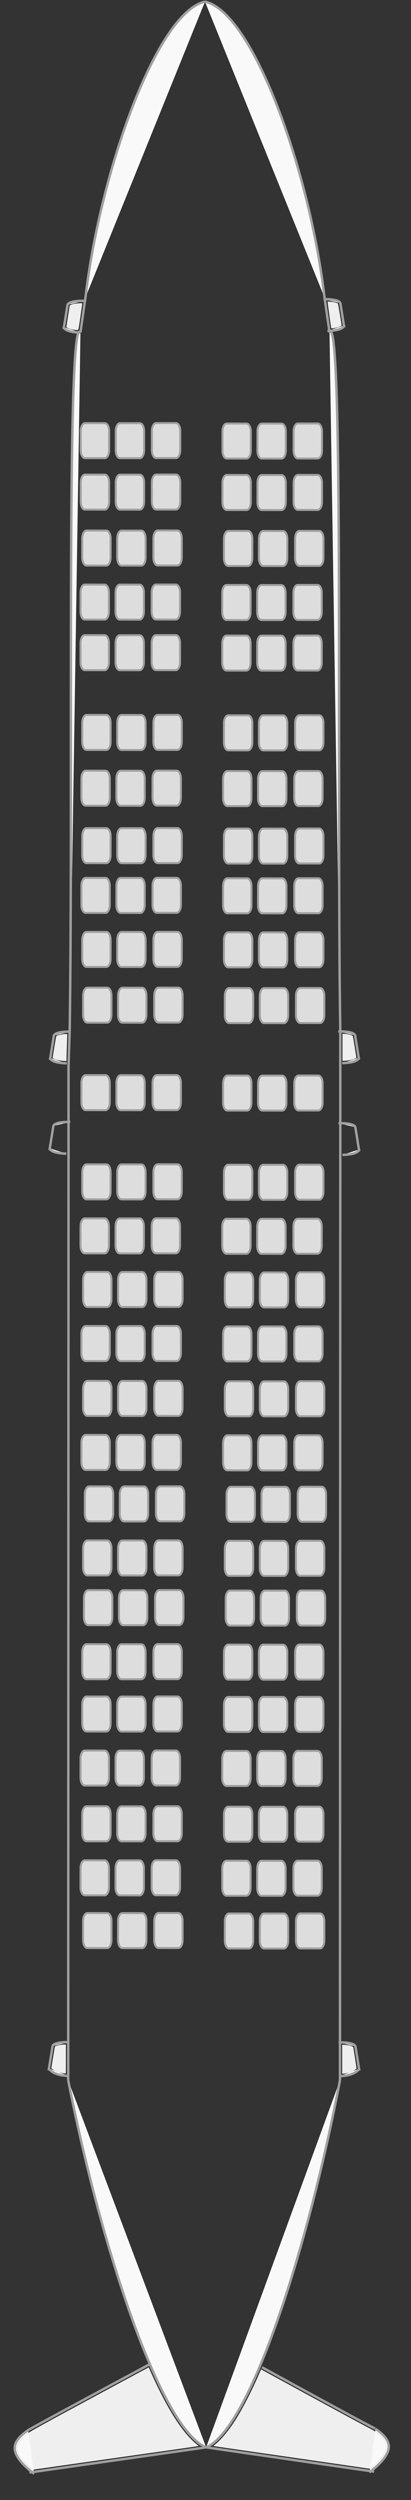<?xml version="1.0" encoding="UTF-8" standalone="no"?>
<!-- Created with Inkscape (http://www.inkscape.org/) -->

<svg
   xmlns:dc="http://purl.org/dc/elements/1.1/"
   xmlns:cc="http://creativecommons.org/ns#"
   xmlns:rdf="http://www.w3.org/1999/02/22-rdf-syntax-ns#"
   xmlns:svg="http://www.w3.org/2000/svg"
   xmlns="http://www.w3.org/2000/svg"
   xmlns:sodipodi="http://sodipodi.sourceforge.net/DTD/sodipodi-0.dtd"
   xmlns:inkscape="http://www.inkscape.org/namespaces/inkscape"
   version="1.1"
   id="svg4175"
   width="96"
   height="583"
   viewBox="0 0 96 583"
   sodipodi:docname="boeing737.svg"
   inkscape:version="0.92.4 (5da689c313, 2019-01-14)">
  <rect x="0" y="0" width="96" height="583" fill="#333333" stroke="none"/>
  <defs
     id="defs4179" />
  <sodipodi:namedview
     pagecolor="#ffffff"
     bordercolor="#666666"
     borderopacity="1"
     objecttolerance="10"
     gridtolerance="10"
     guidetolerance="10"
     inkscape:pageopacity="0"
     inkscape:pageshadow="2"
     inkscape:window-width="1920"
     inkscape:window-height="1001"
     id="namedview4177"
     showgrid="false"
     inkscape:zoom="2.78"
     inkscape:cx="165.46917"
     inkscape:cy="252.74593"
     inkscape:window-x="-9"
     inkscape:window-y="-9"
     inkscape:window-maximized="1"
     inkscape:current-layer="svg4175" />
  <g
     inkscape:groupmode="layer"
     id="seats"
     inkscape:label="siedzenia">
  <path
     style="fill:#e6e6e6;fill-opacity:0.95;stroke:#a0a0a0;stroke-width:0.465;stroke-miterlimit:4;stroke-dasharray:none;stroke-opacity:1"
     d="m 70.122,446.197 c -0.551,-7.5e-4 -0.995,0.817 -0.996,1.835 l -0.004,4.492 c -9.3e-4,1.018 0.442,1.837 0.993,1.838 l 4.643,0.007 c 0.551,7.5e-4 0.997,-0.817 0.998,-1.835 l 0.004,-4.492 c 9.2e-4,-1.018 -0.443,-1.837 -0.994,-1.838 z"
     id="path1170" />
  <path
     style="fill:#e6e6e6;fill-opacity:0.95;stroke:#a0a0a0;stroke-width:0.465;stroke-miterlimit:4;stroke-dasharray:none;stroke-opacity:1"
     d="m 61.676,446.223 c -0.551,-7.5e-4 -0.995,0.817 -0.996,1.835 l -0.004,4.492 c -9.3e-4,1.018 0.442,1.837 0.993,1.838 l 4.643,0.007 c 0.551,7.3e-4 0.995,-0.817 0.996,-1.835 l 0.004,-4.492 c 9.2e-4,-1.018 -0.442,-1.837 -0.993,-1.838 z"
     id="path1168" />
  <path
     style="fill:#e6e6e6;fill-opacity:0.95;stroke:#a0a0a0;stroke-width:0.465;stroke-miterlimit:4;stroke-dasharray:none;stroke-opacity:1"
     d="m 53.505,446.212 c -0.551,-7.5e-4 -0.995,0.817 -0.996,1.835 l -0.004,4.492 c -9.2e-4,1.018 0.442,1.837 0.993,1.838 l 4.643,0.007 c 0.551,7.4e-4 0.997,-0.817 0.998,-1.835 l 0.004,-4.492 c 9.2e-4,-1.018 -0.443,-1.837 -0.994,-1.838 z"
     id="path1166" />
  <path
     style="fill:#e6e6e6;fill-opacity:0.95;stroke:#a0a0a0;stroke-width:0.465;stroke-miterlimit:4;stroke-dasharray:none;stroke-opacity:1"
     d="m 37.022,446.103 c -0.551,-7.4e-4 -0.995,0.817 -0.996,1.835 l -0.004,4.492 c -9.3e-4,1.018 0.442,1.837 0.993,1.838 l 4.643,0.007 c 0.551,7.5e-4 0.997,-0.817 0.998,-1.835 l 0.004,-4.492 c 9.2e-4,-1.018 -0.443,-1.837 -0.994,-1.838 z"
     id="path1164" />
  <path
     style="fill:#e6e6e6;fill-opacity:0.95;stroke:#a0a0a0;stroke-width:0.465;stroke-miterlimit:4;stroke-dasharray:none;stroke-opacity:1"
     d="m 28.576,446.128 c -0.551,-7.4e-4 -0.995,0.817 -0.996,1.835 l -0.004,4.492 c -9.3e-4,1.018 0.442,1.837 0.993,1.838 l 4.643,0.007 c 0.551,7.3e-4 0.995,-0.817 0.996,-1.835 l 0.004,-4.492 c 9.2e-4,-1.018 -0.442,-1.837 -0.993,-1.838 z"
     id="path1162" />
  <path
     style="fill:#e6e6e6;fill-opacity:0.95;stroke:#a0a0a0;stroke-width:0.465;stroke-miterlimit:4;stroke-dasharray:none;stroke-opacity:1"
     d="m 20.405,446.117 c -0.551,-7.4e-4 -0.995,0.817 -0.996,1.835 l -0.004,4.492 c -9.2e-4,1.018 0.442,1.837 0.993,1.838 l 4.643,0.007 c 0.551,7.4e-4 0.997,-0.817 0.998,-1.835 l 0.004,-4.492 c 9.2e-4,-1.018 -0.443,-1.837 -0.994,-1.838 z"
     id="path1160" />
  <path
     style="fill:#e6e6e6;fill-opacity:0.95;stroke:#a0a0a0;stroke-width:0.465;stroke-miterlimit:4;stroke-dasharray:none;stroke-opacity:1"
     d="m 69.522,433.897 c -0.551,-7.5e-4 -0.995,0.817 -0.996,1.835 l -0.004,4.492 c -9.3e-4,1.018 0.442,1.837 0.993,1.838 l 4.643,0.007 c 0.551,7.5e-4 0.997,-0.817 0.998,-1.835 l 0.004,-4.492 c 9.2e-4,-1.018 -0.443,-1.837 -0.994,-1.838 z"
     id="path1158" />
  <path
     style="fill:#e6e6e6;fill-opacity:0.95;stroke:#a0a0a0;stroke-width:0.465;stroke-miterlimit:4;stroke-dasharray:none;stroke-opacity:1"
     d="m 61.076,433.923 c -0.551,-7.5e-4 -0.995,0.817 -0.996,1.835 l -0.004,4.492 c -9.3e-4,1.018 0.442,1.837 0.993,1.838 l 4.643,0.007 c 0.551,7.3e-4 0.995,-0.817 0.996,-1.835 l 0.004,-4.492 c 9.2e-4,-1.018 -0.442,-1.837 -0.993,-1.838 z"
     id="path1156" />
  <path
     style="fill:#e6e6e6;fill-opacity:0.95;stroke:#a0a0a0;stroke-width:0.465;stroke-miterlimit:4;stroke-dasharray:none;stroke-opacity:1"
     d="m 52.905,433.912 c -0.551,-7.5e-4 -0.995,0.817 -0.996,1.835 l -0.004,4.492 c -9.2e-4,1.018 0.442,1.837 0.993,1.838 l 4.643,0.007 c 0.551,7.4e-4 0.997,-0.817 0.998,-1.835 l 0.004,-4.492 c 9.2e-4,-1.018 -0.443,-1.837 -0.994,-1.838 z"
     id="path1154" />
  <path
     style="fill:#e6e6e6;fill-opacity:0.95;stroke:#a0a0a0;stroke-width:0.465;stroke-miterlimit:4;stroke-dasharray:none;stroke-opacity:1"
     d="m 36.422,433.803 c -0.551,-7.4e-4 -0.995,0.817 -0.996,1.835 l -0.004,4.492 c -9.3e-4,1.018 0.442,1.837 0.993,1.838 l 4.643,0.007 c 0.551,7.5e-4 0.997,-0.817 0.998,-1.835 l 0.004,-4.492 c 9.2e-4,-1.018 -0.443,-1.837 -0.994,-1.838 z"
     id="path1152" />
  <path
     style="fill:#e6e6e6;fill-opacity:0.95;stroke:#a0a0a0;stroke-width:0.465;stroke-miterlimit:4;stroke-dasharray:none;stroke-opacity:1"
     d="m 27.976,433.828 c -0.551,-7.4e-4 -0.995,0.817 -0.996,1.835 l -0.004,4.492 c -9.3e-4,1.018 0.442,1.837 0.993,1.838 l 4.643,0.007 c 0.551,7.3e-4 0.995,-0.817 0.996,-1.835 l 0.004,-4.492 c 9.2e-4,-1.018 -0.442,-1.837 -0.993,-1.838 z"
     id="path1150" />
  <path
     style="fill:#e6e6e6;fill-opacity:0.95;stroke:#a0a0a0;stroke-width:0.465;stroke-miterlimit:4;stroke-dasharray:none;stroke-opacity:1"
     d="m 19.805,433.817 c -0.551,-7.4e-4 -0.995,0.817 -0.996,1.835 l -0.004,4.492 c -9.2e-4,1.018 0.442,1.837 0.993,1.838 l 4.643,0.007 c 0.551,7.4e-4 0.997,-0.817 0.998,-1.835 l 0.004,-4.492 c 9.2e-4,-1.018 -0.443,-1.837 -0.994,-1.838 z"
     id="path1148" />
  <path
     style="fill:#e6e6e6;fill-opacity:0.95;stroke:#a0a0a0;stroke-width:0.465;stroke-miterlimit:4;stroke-dasharray:none;stroke-opacity:1"
     d="m 69.922,421.297 c -0.551,-7.5e-4 -0.995,0.817 -0.996,1.835 l -0.004,4.492 c -9.3e-4,1.018 0.442,1.837 0.993,1.838 l 4.643,0.007 c 0.551,7.5e-4 0.997,-0.817 0.998,-1.835 l 0.004,-4.492 c 9.2e-4,-1.018 -0.443,-1.837 -0.994,-1.838 z"
     id="path1146" />
  <path
     style="fill:#e6e6e6;fill-opacity:0.95;stroke:#a0a0a0;stroke-width:0.465;stroke-miterlimit:4;stroke-dasharray:none;stroke-opacity:1"
     d="m 61.476,421.323 c -0.551,-7.5e-4 -0.995,0.817 -0.996,1.835 l -0.004,4.492 c -9.3e-4,1.018 0.442,1.837 0.993,1.838 l 4.643,0.007 c 0.551,7.3e-4 0.995,-0.817 0.996,-1.835 l 0.004,-4.492 c 9.2e-4,-1.018 -0.442,-1.837 -0.993,-1.838 z"
     id="path1144" />
  <path
     style="fill:#e6e6e6;fill-opacity:0.95;stroke:#a0a0a0;stroke-width:0.465;stroke-miterlimit:4;stroke-dasharray:none;stroke-opacity:1"
     d="m 53.305,421.312 c -0.551,-7.5e-4 -0.995,0.817 -0.996,1.835 l -0.004,4.492 c -9.2e-4,1.018 0.442,1.837 0.993,1.838 l 4.643,0.007 c 0.551,7.4e-4 0.997,-0.817 0.998,-1.835 l 0.004,-4.492 c 9.2e-4,-1.018 -0.443,-1.837 -0.994,-1.838 z"
     id="path1142" />
  <path
     style="fill:#e6e6e6;fill-opacity:0.95;stroke:#a0a0a0;stroke-width:0.465;stroke-miterlimit:4;stroke-dasharray:none;stroke-opacity:1"
     d="m 36.822,421.203 c -0.551,-7.4e-4 -0.995,0.817 -0.996,1.835 l -0.004,4.492 c -9.3e-4,1.018 0.442,1.837 0.993,1.838 l 4.643,0.007 c 0.551,7.5e-4 0.997,-0.817 0.998,-1.835 l 0.004,-4.492 c 9.2e-4,-1.018 -0.443,-1.837 -0.994,-1.838 z"
     id="path1140" />
  <path
     style="fill:#e6e6e6;fill-opacity:0.95;stroke:#a0a0a0;stroke-width:0.465;stroke-miterlimit:4;stroke-dasharray:none;stroke-opacity:1"
     d="m 28.376,421.228 c -0.551,-7.4e-4 -0.995,0.817 -0.996,1.835 l -0.004,4.492 c -9.3e-4,1.018 0.442,1.837 0.993,1.838 l 4.643,0.007 c 0.551,7.3e-4 0.995,-0.817 0.996,-1.835 l 0.004,-4.492 c 9.2e-4,-1.018 -0.442,-1.837 -0.993,-1.838 z"
     id="path1138" />
  <path
     style="fill:#e6e6e6;fill-opacity:0.95;stroke:#a0a0a0;stroke-width:0.465;stroke-miterlimit:4;stroke-dasharray:none;stroke-opacity:1"
     d="m 20.205,421.217 c -0.551,-7.4e-4 -0.995,0.817 -0.996,1.835 l -0.004,4.492 c -9.2e-4,1.018 0.442,1.837 0.993,1.838 l 4.643,0.007 c 0.551,7.4e-4 0.997,-0.817 0.998,-1.835 l 0.004,-4.492 c 9.2e-4,-1.018 -0.443,-1.837 -0.994,-1.838 z"
     id="path1136" />
  <path
     style="fill:#e6e6e6;fill-opacity:0.95;stroke:#a0a0a0;stroke-width:0.465;stroke-miterlimit:4;stroke-dasharray:none;stroke-opacity:1"
     d="m 69.522,408.297 c -0.551,-7.5e-4 -0.995,0.817 -0.996,1.835 l -0.004,4.492 c -9.3e-4,1.018 0.442,1.837 0.993,1.838 l 4.643,0.007 c 0.551,7.5e-4 0.997,-0.817 0.998,-1.835 l 0.004,-4.492 c 9.2e-4,-1.018 -0.443,-1.837 -0.994,-1.838 z"
     id="path1134" />
  <path
     style="fill:#e6e6e6;fill-opacity:0.95;stroke:#a0a0a0;stroke-width:0.465;stroke-miterlimit:4;stroke-dasharray:none;stroke-opacity:1"
     d="m 61.076,408.323 c -0.551,-7.5e-4 -0.995,0.817 -0.996,1.835 l -0.004,4.492 c -9.3e-4,1.018 0.442,1.837 0.993,1.838 l 4.643,0.007 c 0.551,7.3e-4 0.995,-0.817 0.996,-1.835 l 0.004,-4.492 c 9.2e-4,-1.018 -0.442,-1.837 -0.993,-1.838 z"
     id="path1132" />
  <path
     style="fill:#e6e6e6;fill-opacity:0.95;stroke:#a0a0a0;stroke-width:0.465;stroke-miterlimit:4;stroke-dasharray:none;stroke-opacity:1"
     d="m 52.905,408.312 c -0.551,-7.5e-4 -0.995,0.817 -0.996,1.835 l -0.004,4.492 c -9.2e-4,1.018 0.442,1.837 0.993,1.838 l 4.643,0.007 c 0.551,7.4e-4 0.997,-0.817 0.998,-1.835 l 0.004,-4.492 c 9.2e-4,-1.018 -0.443,-1.837 -0.994,-1.838 z"
     id="path1130" />
  <path
     style="fill:#e6e6e6;fill-opacity:0.95;stroke:#a0a0a0;stroke-width:0.465;stroke-miterlimit:4;stroke-dasharray:none;stroke-opacity:1"
     d="m 36.422,408.203 c -0.551,-7.4e-4 -0.995,0.817 -0.996,1.835 l -0.004,4.492 c -9.3e-4,1.018 0.442,1.837 0.993,1.838 l 4.643,0.007 c 0.551,7.5e-4 0.997,-0.817 0.998,-1.835 l 0.004,-4.492 c 9.2e-4,-1.018 -0.443,-1.837 -0.994,-1.838 z"
     id="path1128" />
  <path
     style="fill:#e6e6e6;fill-opacity:0.95;stroke:#a0a0a0;stroke-width:0.465;stroke-miterlimit:4;stroke-dasharray:none;stroke-opacity:1"
     d="m 27.976,408.228 c -0.551,-7.4e-4 -0.995,0.817 -0.996,1.835 l -0.004,4.492 c -9.3e-4,1.018 0.442,1.837 0.993,1.838 l 4.643,0.007 c 0.551,7.3e-4 0.995,-0.817 0.996,-1.835 l 0.004,-4.492 c 9.2e-4,-1.018 -0.442,-1.837 -0.993,-1.838 z"
     id="path1126" />
  <path
     style="fill:#e6e6e6;fill-opacity:0.95;stroke:#a0a0a0;stroke-width:0.465;stroke-miterlimit:4;stroke-dasharray:none;stroke-opacity:1"
     d="m 19.805,408.217 c -0.551,-7.4e-4 -0.995,0.817 -0.996,1.835 l -0.004,4.492 c -9.2e-4,1.018 0.442,1.837 0.993,1.838 l 4.643,0.007 c 0.551,7.4e-4 0.997,-0.817 0.998,-1.835 l 0.004,-4.492 c 9.2e-4,-1.018 -0.443,-1.837 -0.994,-1.838 z"
     id="path1124" />
  <path
     style="fill:#e6e6e6;fill-opacity:0.95;stroke:#a0a0a0;stroke-width:0.465;stroke-miterlimit:4;stroke-dasharray:none;stroke-opacity:1"
     d="m 69.922,395.697 c -0.551,-7.5e-4 -0.995,0.817 -0.996,1.835 l -0.004,4.492 c -9.3e-4,1.018 0.442,1.837 0.993,1.838 l 4.643,0.007 c 0.551,7.5e-4 0.997,-0.817 0.998,-1.835 l 0.004,-4.492 c 9.2e-4,-1.018 -0.443,-1.837 -0.994,-1.838 z"
     id="path1122" />
  <path
     style="fill:#e6e6e6;fill-opacity:0.95;stroke:#a0a0a0;stroke-width:0.465;stroke-miterlimit:4;stroke-dasharray:none;stroke-opacity:1"
     d="m 61.476,395.723 c -0.551,-7.5e-4 -0.995,0.817 -0.996,1.835 l -0.004,4.492 c -9.3e-4,1.018 0.442,1.837 0.993,1.838 l 4.643,0.007 c 0.551,7.3e-4 0.995,-0.817 0.996,-1.835 l 0.004,-4.492 c 9.2e-4,-1.018 -0.442,-1.837 -0.993,-1.838 z"
     id="path1120" />
  <path
     style="fill:#e6e6e6;fill-opacity:0.95;stroke:#a0a0a0;stroke-width:0.465;stroke-miterlimit:4;stroke-dasharray:none;stroke-opacity:1"
     d="m 53.305,395.712 c -0.551,-7.5e-4 -0.995,0.817 -0.996,1.835 l -0.004,4.492 c -9.2e-4,1.018 0.442,1.837 0.993,1.838 l 4.643,0.007 c 0.551,7.4e-4 0.997,-0.817 0.998,-1.835 l 0.004,-4.492 c 9.2e-4,-1.018 -0.443,-1.837 -0.994,-1.838 z"
     id="path1118" />
  <path
     style="fill:#e6e6e6;fill-opacity:0.95;stroke:#a0a0a0;stroke-width:0.465;stroke-miterlimit:4;stroke-dasharray:none;stroke-opacity:1"
     d="m 36.822,395.603 c -0.551,-7.4e-4 -0.995,0.817 -0.996,1.835 l -0.004,4.492 c -9.3e-4,1.018 0.442,1.837 0.993,1.838 l 4.643,0.007 c 0.551,7.5e-4 0.997,-0.817 0.998,-1.835 l 0.004,-4.492 c 9.2e-4,-1.018 -0.443,-1.837 -0.994,-1.838 z"
     id="path1116" />
  <path
     style="fill:#e6e6e6;fill-opacity:0.95;stroke:#a0a0a0;stroke-width:0.465;stroke-miterlimit:4;stroke-dasharray:none;stroke-opacity:1"
     d="m 28.376,395.628 c -0.551,-7.4e-4 -0.995,0.817 -0.996,1.835 l -0.004,4.492 c -9.3e-4,1.018 0.442,1.837 0.993,1.838 l 4.643,0.007 c 0.551,7.3e-4 0.995,-0.817 0.996,-1.835 l 0.004,-4.492 c 9.2e-4,-1.018 -0.442,-1.837 -0.993,-1.838 z"
     id="path1114" />
  <path
     style="fill:#e6e6e6;fill-opacity:0.95;stroke:#a0a0a0;stroke-width:0.465;stroke-miterlimit:4;stroke-dasharray:none;stroke-opacity:1"
     d="m 20.205,395.617 c -0.551,-7.4e-4 -0.995,0.817 -0.996,1.835 l -0.004,4.492 c -9.2e-4,1.018 0.442,1.837 0.993,1.838 l 4.643,0.007 c 0.551,7.4e-4 0.997,-0.817 0.998,-1.835 l 0.004,-4.492 c 9.2e-4,-1.018 -0.443,-1.837 -0.994,-1.838 z"
     id="path1112" />
  <path
     style="fill:#e6e6e6;fill-opacity:0.95;stroke:#a0a0a0;stroke-width:0.465;stroke-miterlimit:4;stroke-dasharray:none;stroke-opacity:1"
     d="m 69.922,383.497 c -0.551,-7.5e-4 -0.995,0.817 -0.996,1.835 l -0.004,4.492 c -9.3e-4,1.018 0.442,1.837 0.993,1.838 l 4.643,0.007 c 0.551,7.5e-4 0.997,-0.817 0.998,-1.835 l 0.004,-4.492 c 9.2e-4,-1.018 -0.443,-1.837 -0.994,-1.838 z"
     id="path1110" />
  <path
     style="fill:#e6e6e6;fill-opacity:0.95;stroke:#a0a0a0;stroke-width:0.465;stroke-miterlimit:4;stroke-dasharray:none;stroke-opacity:1"
     d="m 61.476,383.523 c -0.551,-7.5e-4 -0.995,0.817 -0.996,1.835 l -0.004,4.492 c -9.3e-4,1.018 0.442,1.837 0.993,1.838 l 4.643,0.007 c 0.551,7.3e-4 0.995,-0.817 0.996,-1.835 l 0.004,-4.492 c 9.2e-4,-1.018 -0.442,-1.837 -0.993,-1.838 z"
     id="path1108" />
  <path
     style="fill:#e6e6e6;fill-opacity:0.95;stroke:#a0a0a0;stroke-width:0.465;stroke-miterlimit:4;stroke-dasharray:none;stroke-opacity:1"
     d="m 53.305,383.512 c -0.551,-7.5e-4 -0.995,0.817 -0.996,1.835 l -0.004,4.492 c -9.2e-4,1.018 0.442,1.837 0.993,1.838 l 4.643,0.007 c 0.551,7.4e-4 0.997,-0.817 0.998,-1.835 l 0.004,-4.492 c 9.2e-4,-1.018 -0.443,-1.837 -0.994,-1.838 z"
     id="path1106" />
  <path
     style="fill:#e6e6e6;fill-opacity:0.95;stroke:#a0a0a0;stroke-width:0.465;stroke-miterlimit:4;stroke-dasharray:none;stroke-opacity:1"
     d="m 36.822,383.403 c -0.551,-7.4e-4 -0.995,0.817 -0.996,1.835 l -0.004,4.492 c -9.3e-4,1.018 0.442,1.837 0.993,1.838 l 4.643,0.007 c 0.551,7.5e-4 0.997,-0.817 0.998,-1.835 l 0.004,-4.492 c 9.2e-4,-1.018 -0.443,-1.837 -0.994,-1.838 z"
     id="path1104" />
  <path
     style="fill:#e6e6e6;fill-opacity:0.95;stroke:#a0a0a0;stroke-width:0.465;stroke-miterlimit:4;stroke-dasharray:none;stroke-opacity:1"
     d="m 28.376,383.428 c -0.551,-7.4e-4 -0.995,0.817 -0.996,1.835 l -0.004,4.492 c -9.3e-4,1.018 0.442,1.837 0.993,1.838 l 4.643,0.007 c 0.551,7.3e-4 0.995,-0.817 0.996,-1.835 l 0.004,-4.492 c 9.2e-4,-1.018 -0.442,-1.837 -0.993,-1.838 z"
     id="path1102" />
  <path
     style="fill:#e6e6e6;fill-opacity:0.95;stroke:#a0a0a0;stroke-width:0.465;stroke-miterlimit:4;stroke-dasharray:none;stroke-opacity:1"
     d="m 20.205,383.417 c -0.551,-7.4e-4 -0.995,0.817 -0.996,1.835 l -0.004,4.492 c -9.2e-4,1.018 0.442,1.837 0.993,1.838 l 4.643,0.007 c 0.551,7.4e-4 0.997,-0.817 0.998,-1.835 l 0.004,-4.492 c 9.2e-4,-1.018 -0.443,-1.837 -0.994,-1.838 z"
     id="path1100" />
  <path
     style="fill:#e6e6e6;fill-opacity:0.95;stroke:#a0a0a0;stroke-width:0.465;stroke-miterlimit:4;stroke-dasharray:none;stroke-opacity:1"
     d="m 70.322,370.897 c -0.551,-7.5e-4 -0.995,0.817 -0.996,1.835 l -0.004,4.492 c -9.3e-4,1.018 0.442,1.837 0.993,1.838 l 4.643,0.007 c 0.551,7.5e-4 0.997,-0.817 0.998,-1.835 l 0.004,-4.492 c 9.2e-4,-1.018 -0.443,-1.837 -0.994,-1.838 z"
     id="path1098" />
  <path
     style="fill:#e6e6e6;fill-opacity:0.95;stroke:#a0a0a0;stroke-width:0.465;stroke-miterlimit:4;stroke-dasharray:none;stroke-opacity:1"
     d="m 61.876,370.923 c -0.551,-7.5e-4 -0.995,0.817 -0.996,1.835 l -0.004,4.492 c -9.3e-4,1.018 0.442,1.837 0.993,1.838 l 4.643,0.007 c 0.551,7.3e-4 0.995,-0.817 0.996,-1.835 l 0.004,-4.492 c 9.2e-4,-1.018 -0.442,-1.837 -0.993,-1.838 z"
     id="path1096" />
  <path
     style="fill:#e6e6e6;fill-opacity:0.95;stroke:#a0a0a0;stroke-width:0.465;stroke-miterlimit:4;stroke-dasharray:none;stroke-opacity:1"
     d="m 53.705,370.912 c -0.551,-7.5e-4 -0.995,0.817 -0.996,1.835 l -0.004,4.492 c -9.2e-4,1.018 0.442,1.837 0.993,1.838 l 4.643,0.007 c 0.551,7.4e-4 0.997,-0.817 0.998,-1.835 l 0.004,-4.492 c 9.2e-4,-1.018 -0.443,-1.837 -0.994,-1.838 z"
     id="path1094" />
  <path
     style="fill:#e6e6e6;fill-opacity:0.95;stroke:#a0a0a0;stroke-width:0.465;stroke-miterlimit:4;stroke-dasharray:none;stroke-opacity:1"
     d="m 37.222,370.803 c -0.551,-7.4e-4 -0.995,0.817 -0.996,1.835 l -0.004,4.492 c -9.3e-4,1.018 0.442,1.837 0.993,1.838 l 4.643,0.007 c 0.551,7.5e-4 0.997,-0.817 0.998,-1.835 l 0.004,-4.492 c 9.2e-4,-1.018 -0.443,-1.837 -0.994,-1.838 z"
     id="path1092" />
  <path
     style="fill:#e6e6e6;fill-opacity:0.95;stroke:#a0a0a0;stroke-width:0.465;stroke-miterlimit:4;stroke-dasharray:none;stroke-opacity:1"
     d="m 28.776,370.828 c -0.551,-7.4e-4 -0.995,0.817 -0.996,1.835 l -0.004,4.492 c -9.3e-4,1.018 0.442,1.837 0.993,1.838 l 4.643,0.007 c 0.551,7.3e-4 0.995,-0.817 0.996,-1.835 l 0.004,-4.492 c 9.2e-4,-1.018 -0.442,-1.837 -0.993,-1.838 z"
     id="path1090" />
  <path
     style="fill:#e6e6e6;fill-opacity:0.95;stroke:#a0a0a0;stroke-width:0.465;stroke-miterlimit:4;stroke-dasharray:none;stroke-opacity:1"
     d="m 20.605,370.817 c -0.551,-7.4e-4 -0.995,0.817 -0.996,1.835 l -0.004,4.492 c -9.2e-4,1.018 0.442,1.837 0.993,1.838 l 4.643,0.007 c 0.551,7.4e-4 0.997,-0.817 0.998,-1.835 l 0.004,-4.492 c 9.2e-4,-1.018 -0.443,-1.837 -0.994,-1.838 z"
     id="path1088" />
  <path
     style="fill:#e6e6e6;fill-opacity:0.95;stroke:#a0a0a0;stroke-width:0.465;stroke-miterlimit:4;stroke-dasharray:none;stroke-opacity:1"
     d="m 70.122,359.297 c -0.551,-7.5e-4 -0.995,0.817 -0.996,1.835 l -0.004,4.492 c -9.3e-4,1.018 0.442,1.837 0.993,1.838 l 4.643,0.007 c 0.551,7.5e-4 0.997,-0.817 0.998,-1.835 l 0.004,-4.492 c 9.2e-4,-1.018 -0.443,-1.837 -0.994,-1.838 z"
     id="path1086" />
  <path
     style="fill:#e6e6e6;fill-opacity:0.95;stroke:#a0a0a0;stroke-width:0.465;stroke-miterlimit:4;stroke-dasharray:none;stroke-opacity:1"
     d="m 61.676,359.323 c -0.551,-7.5e-4 -0.995,0.817 -0.996,1.835 l -0.004,4.492 c -9.3e-4,1.018 0.442,1.837 0.993,1.838 l 4.643,0.007 c 0.551,7.3e-4 0.995,-0.817 0.996,-1.835 l 0.004,-4.492 c 9.2e-4,-1.018 -0.442,-1.837 -0.993,-1.838 z"
     id="path1084" />
  <path
     style="fill:#e6e6e6;fill-opacity:0.95;stroke:#a0a0a0;stroke-width:0.465;stroke-miterlimit:4;stroke-dasharray:none;stroke-opacity:1"
     d="m 53.505,359.312 c -0.551,-7.5e-4 -0.995,0.817 -0.996,1.835 l -0.004,4.492 c -9.2e-4,1.018 0.442,1.837 0.993,1.838 l 4.643,0.007 c 0.551,7.4e-4 0.997,-0.817 0.998,-1.835 l 0.004,-4.492 c 9.2e-4,-1.018 -0.443,-1.837 -0.994,-1.838 z"
     id="path1082" />
  <path
     style="fill:#e6e6e6;fill-opacity:0.95;stroke:#a0a0a0;stroke-width:0.465;stroke-miterlimit:4;stroke-dasharray:none;stroke-opacity:1"
     d="m 37.022,359.203 c -0.551,-7.4e-4 -0.995,0.817 -0.996,1.835 l -0.004,4.492 c -9.3e-4,1.018 0.442,1.837 0.993,1.838 l 4.643,0.007 c 0.551,7.5e-4 0.997,-0.817 0.998,-1.835 l 0.004,-4.492 c 9.2e-4,-1.018 -0.443,-1.837 -0.994,-1.838 z"
     id="path1080" />
  <path
     style="fill:#e6e6e6;fill-opacity:0.95;stroke:#a0a0a0;stroke-width:0.465;stroke-miterlimit:4;stroke-dasharray:none;stroke-opacity:1"
     d="m 28.576,359.228 c -0.551,-7.4e-4 -0.995,0.817 -0.996,1.835 l -0.004,4.492 c -9.3e-4,1.018 0.442,1.837 0.993,1.838 l 4.643,0.007 c 0.551,7.3e-4 0.995,-0.817 0.996,-1.835 l 0.004,-4.492 c 9.2e-4,-1.018 -0.442,-1.837 -0.993,-1.838 z"
     id="path1078" />
  <path
     style="fill:#e6e6e6;fill-opacity:0.95;stroke:#a0a0a0;stroke-width:0.465;stroke-miterlimit:4;stroke-dasharray:none;stroke-opacity:1"
     d="m 20.405,359.217 c -0.551,-7.4e-4 -0.995,0.817 -0.996,1.835 l -0.004,4.492 c -9.2e-4,1.018 0.442,1.837 0.993,1.838 l 4.643,0.007 c 0.551,7.4e-4 0.997,-0.817 0.998,-1.835 l 0.004,-4.492 c 9.2e-4,-1.018 -0.443,-1.837 -0.994,-1.838 z"
     id="path1076" />
  <path
     style="fill:#e6e6e6;fill-opacity:0.95;stroke:#a0a0a0;stroke-width:0.465;stroke-miterlimit:4;stroke-dasharray:none;stroke-opacity:1"
     d="m 70.522,346.697 c -0.551,-7.5e-4 -0.995,0.817 -0.996,1.835 l -0.004,4.492 c -9.3e-4,1.018 0.442,1.837 0.993,1.838 l 4.643,0.007 c 0.551,7.5e-4 0.997,-0.817 0.998,-1.835 l 0.004,-4.492 c 9.2e-4,-1.018 -0.443,-1.837 -0.994,-1.838 z"
     id="path1074" />
  <path
     style="fill:#e6e6e6;fill-opacity:0.95;stroke:#a0a0a0;stroke-width:0.465;stroke-miterlimit:4;stroke-dasharray:none;stroke-opacity:1"
     d="m 62.076,346.723 c -0.551,-7.5e-4 -0.995,0.817 -0.996,1.835 l -0.004,4.492 c -9.3e-4,1.018 0.442,1.837 0.993,1.838 l 4.643,0.007 c 0.551,7.3e-4 0.995,-0.817 0.996,-1.835 l 0.004,-4.492 c 9.2e-4,-1.018 -0.442,-1.837 -0.993,-1.838 z"
     id="path1072" />
  <path
     style="fill:#e6e6e6;fill-opacity:0.95;stroke:#a0a0a0;stroke-width:0.465;stroke-miterlimit:4;stroke-dasharray:none;stroke-opacity:1"
     d="m 53.905,346.712 c -0.551,-7.5e-4 -0.995,0.817 -0.996,1.835 l -0.004,4.492 c -9.2e-4,1.018 0.442,1.837 0.993,1.838 l 4.643,0.007 c 0.551,7.4e-4 0.997,-0.817 0.998,-1.835 l 0.004,-4.492 c 9.2e-4,-1.018 -0.443,-1.837 -0.994,-1.838 z"
     id="path1070" />
  <path
     style="fill:#e6e6e6;fill-opacity:0.95;stroke:#a0a0a0;stroke-width:0.465;stroke-miterlimit:4;stroke-dasharray:none;stroke-opacity:1"
     d="m 37.422,346.603 c -0.551,-7.4e-4 -0.995,0.817 -0.996,1.835 l -0.004,4.492 c -9.3e-4,1.018 0.442,1.837 0.993,1.838 l 4.643,0.007 c 0.551,7.5e-4 0.997,-0.817 0.998,-1.835 l 0.004,-4.492 c 9.2e-4,-1.018 -0.443,-1.837 -0.994,-1.838 z"
     id="path1068" />
  <path
     style="fill:#e6e6e6;fill-opacity:0.95;stroke:#a0a0a0;stroke-width:0.465;stroke-miterlimit:4;stroke-dasharray:none;stroke-opacity:1"
     d="m 28.976,346.628 c -0.551,-7.4e-4 -0.995,0.817 -0.996,1.835 l -0.004,4.492 c -9.3e-4,1.018 0.442,1.837 0.993,1.838 l 4.643,0.007 c 0.551,7.3e-4 0.995,-0.817 0.996,-1.835 l 0.004,-4.492 c 9.2e-4,-1.018 -0.442,-1.837 -0.993,-1.838 z"
     id="path1066" />
  <path
     style="fill:#e6e6e6;fill-opacity:0.95;stroke:#a0a0a0;stroke-width:0.465;stroke-miterlimit:4;stroke-dasharray:none;stroke-opacity:1"
     d="m 20.805,346.617 c -0.551,-7.4e-4 -0.995,0.817 -0.996,1.835 l -0.004,4.492 c -9.2e-4,1.018 0.442,1.837 0.993,1.838 l 4.643,0.007 c 0.551,7.4e-4 0.997,-0.817 0.998,-1.835 l 0.004,-4.492 c 9.2e-4,-1.018 -0.443,-1.837 -0.994,-1.838 z"
     id="path1064" />
  <path
     style="fill:#e6e6e6;fill-opacity:0.95;stroke:#a0a0a0;stroke-width:0.465;stroke-miterlimit:4;stroke-dasharray:none;stroke-opacity:1"
     d="m 69.722,334.697 c -0.551,-7.5e-4 -0.995,0.817 -0.996,1.835 l -0.004,4.492 c -9.3e-4,1.018 0.442,1.837 0.993,1.838 l 4.643,0.007 c 0.551,7.5e-4 0.997,-0.817 0.998,-1.835 l 0.004,-4.492 c 9.2e-4,-1.018 -0.443,-1.837 -0.994,-1.838 z"
     id="path1062" />
  <path
     style="fill:#e6e6e6;fill-opacity:0.95;stroke:#a0a0a0;stroke-width:0.465;stroke-miterlimit:4;stroke-dasharray:none;stroke-opacity:1"
     d="m 61.276,334.723 c -0.551,-7.5e-4 -0.995,0.817 -0.996,1.835 l -0.004,4.492 c -9.3e-4,1.018 0.442,1.837 0.993,1.838 l 4.643,0.007 c 0.551,7.3e-4 0.995,-0.817 0.996,-1.835 l 0.004,-4.492 c 9.2e-4,-1.018 -0.442,-1.837 -0.993,-1.838 z"
     id="path1060" />
  <path
     style="fill:#e6e6e6;fill-opacity:0.95;stroke:#a0a0a0;stroke-width:0.465;stroke-miterlimit:4;stroke-dasharray:none;stroke-opacity:1"
     d="m 53.105,334.712 c -0.551,-7.5e-4 -0.995,0.817 -0.996,1.835 l -0.004,4.492 c -9.2e-4,1.018 0.442,1.837 0.993,1.838 l 4.643,0.007 c 0.551,7.4e-4 0.997,-0.817 0.998,-1.835 l 0.004,-4.492 c 9.2e-4,-1.018 -0.443,-1.837 -0.994,-1.838 z"
     id="path1058" />
  <path
     style="fill:#e6e6e6;fill-opacity:0.95;stroke:#a0a0a0;stroke-width:0.465;stroke-miterlimit:4;stroke-dasharray:none;stroke-opacity:1"
     d="m 36.622,334.603 c -0.551,-7.4e-4 -0.995,0.817 -0.996,1.835 l -0.004,4.492 c -9.3e-4,1.018 0.442,1.837 0.993,1.838 l 4.643,0.007 c 0.551,7.5e-4 0.997,-0.817 0.998,-1.835 l 0.004,-4.492 c 9.2e-4,-1.018 -0.443,-1.837 -0.994,-1.838 z"
     id="path1056" />
  <path
     style="fill:#e6e6e6;fill-opacity:0.95;stroke:#a0a0a0;stroke-width:0.465;stroke-miterlimit:4;stroke-dasharray:none;stroke-opacity:1"
     d="m 28.176,334.628 c -0.551,-7.4e-4 -0.995,0.817 -0.996,1.835 l -0.004,4.492 c -9.3e-4,1.018 0.442,1.837 0.993,1.838 l 4.643,0.007 c 0.551,7.3e-4 0.995,-0.817 0.996,-1.835 l 0.004,-4.492 c 9.2e-4,-1.018 -0.442,-1.837 -0.993,-1.838 z"
     id="path1054" />
  <path
     style="fill:#e6e6e6;fill-opacity:0.95;stroke:#a0a0a0;stroke-width:0.465;stroke-miterlimit:4;stroke-dasharray:none;stroke-opacity:1"
     d="m 20.005,334.617 c -0.551,-7.4e-4 -0.995,0.817 -0.996,1.835 l -0.004,4.492 c -9.2e-4,1.018 0.442,1.837 0.993,1.838 l 4.643,0.007 c 0.551,7.4e-4 0.997,-0.817 0.998,-1.835 l 0.004,-4.492 c 9.2e-4,-1.018 -0.443,-1.837 -0.994,-1.838 z"
     id="path1052" />
  <path
     style="fill:#e6e6e6;fill-opacity:0.95;stroke:#a0a0a0;stroke-width:0.465;stroke-miterlimit:4;stroke-dasharray:none;stroke-opacity:1"
     d="m 70.122,322.097 c -0.551,-7.5e-4 -0.995,0.817 -0.996,1.835 l -0.004,4.492 c -9.3e-4,1.018 0.442,1.837 0.993,1.838 l 4.643,0.007 c 0.551,7.5e-4 0.997,-0.817 0.998,-1.835 l 0.004,-4.492 c 9.2e-4,-1.018 -0.443,-1.837 -0.994,-1.838 z"
     id="path1050" />
  <path
     style="fill:#e6e6e6;fill-opacity:0.95;stroke:#a0a0a0;stroke-width:0.465;stroke-miterlimit:4;stroke-dasharray:none;stroke-opacity:1"
     d="m 61.676,322.123 c -0.551,-7.5e-4 -0.995,0.817 -0.996,1.835 l -0.004,4.492 c -9.3e-4,1.018 0.442,1.837 0.993,1.838 l 4.643,0.007 c 0.551,7.3e-4 0.995,-0.817 0.996,-1.835 l 0.004,-4.492 c 9.2e-4,-1.018 -0.442,-1.837 -0.993,-1.838 z"
     id="path1048" />
  <path
     style="fill:#e6e6e6;fill-opacity:0.95;stroke:#a0a0a0;stroke-width:0.465;stroke-miterlimit:4;stroke-dasharray:none;stroke-opacity:1"
     d="m 53.505,322.112 c -0.551,-7.5e-4 -0.995,0.817 -0.996,1.835 l -0.004,4.492 c -9.2e-4,1.018 0.442,1.837 0.993,1.838 l 4.643,0.007 c 0.551,7.4e-4 0.997,-0.817 0.998,-1.835 l 0.004,-4.492 c 9.2e-4,-1.018 -0.443,-1.837 -0.994,-1.838 z"
     id="path1046" />
  <path
     style="fill:#e6e6e6;fill-opacity:0.95;stroke:#a0a0a0;stroke-width:0.465;stroke-miterlimit:4;stroke-dasharray:none;stroke-opacity:1"
     d="m 37.022,322.003 c -0.551,-7.4e-4 -0.995,0.817 -0.996,1.835 l -0.004,4.492 c -9.3e-4,1.018 0.442,1.837 0.993,1.838 l 4.643,0.007 c 0.551,7.5e-4 0.997,-0.817 0.998,-1.835 l 0.004,-4.492 c 9.2e-4,-1.018 -0.443,-1.837 -0.994,-1.838 z"
     id="path1044" />
  <path
     style="fill:#e6e6e6;fill-opacity:0.95;stroke:#a0a0a0;stroke-width:0.465;stroke-miterlimit:4;stroke-dasharray:none;stroke-opacity:1"
     d="m 28.576,322.028 c -0.551,-7.4e-4 -0.995,0.817 -0.996,1.835 l -0.004,4.492 c -9.3e-4,1.018 0.442,1.837 0.993,1.838 l 4.643,0.007 c 0.551,7.3e-4 0.995,-0.817 0.996,-1.835 l 0.004,-4.492 c 9.2e-4,-1.018 -0.442,-1.837 -0.993,-1.838 z"
     id="path1042" />
  <path
     style="fill:#e6e6e6;fill-opacity:0.95;stroke:#a0a0a0;stroke-width:0.465;stroke-miterlimit:4;stroke-dasharray:none;stroke-opacity:1"
     d="m 20.405,322.017 c -0.551,-7.4e-4 -0.995,0.817 -0.996,1.835 l -0.004,4.492 c -9.2e-4,1.018 0.442,1.837 0.993,1.838 l 4.643,0.007 c 0.551,7.4e-4 0.997,-0.817 0.998,-1.835 l 0.004,-4.492 c 9.2e-4,-1.018 -0.443,-1.837 -0.994,-1.838 z"
     id="path1040" />
  <path
     style="fill:#e6e6e6;fill-opacity:0.95;stroke:#a0a0a0;stroke-width:0.465;stroke-miterlimit:4;stroke-dasharray:none;stroke-opacity:1"
     d="m 69.722,309.297 c -0.551,-7.5e-4 -0.995,0.817 -0.996,1.835 l -0.004,4.492 c -9.3e-4,1.018 0.442,1.837 0.993,1.838 l 4.643,0.007 c 0.551,7.5e-4 0.997,-0.817 0.998,-1.835 l 0.004,-4.492 c 9.2e-4,-1.018 -0.443,-1.837 -0.994,-1.838 z"
     id="path1038" />
  <path
     style="fill:#e6e6e6;fill-opacity:0.95;stroke:#a0a0a0;stroke-width:0.465;stroke-miterlimit:4;stroke-dasharray:none;stroke-opacity:1"
     d="m 61.276,309.323 c -0.551,-7.5e-4 -0.995,0.817 -0.996,1.835 l -0.004,4.492 c -9.3e-4,1.018 0.442,1.837 0.993,1.838 l 4.643,0.007 c 0.551,7.3e-4 0.995,-0.817 0.996,-1.835 l 0.004,-4.492 c 9.2e-4,-1.018 -0.442,-1.837 -0.993,-1.838 z"
     id="path1036" />
  <path
     style="fill:#e6e6e6;fill-opacity:0.95;stroke:#a0a0a0;stroke-width:0.465;stroke-miterlimit:4;stroke-dasharray:none;stroke-opacity:1"
     d="m 53.105,309.312 c -0.551,-7.5e-4 -0.995,0.817 -0.996,1.835 l -0.004,4.492 c -9.2e-4,1.018 0.442,1.837 0.993,1.838 l 4.643,0.007 c 0.551,7.4e-4 0.997,-0.817 0.998,-1.835 l 0.004,-4.492 c 9.2e-4,-1.018 -0.443,-1.837 -0.994,-1.838 z"
     id="path1034" />
  <path
     style="fill:#e6e6e6;fill-opacity:0.95;stroke:#a0a0a0;stroke-width:0.465;stroke-miterlimit:4;stroke-dasharray:none;stroke-opacity:1"
     d="m 36.622,309.203 c -0.551,-7.4e-4 -0.995,0.817 -0.996,1.835 l -0.004,4.492 c -9.3e-4,1.018 0.442,1.837 0.993,1.838 l 4.643,0.007 c 0.551,7.5e-4 0.997,-0.817 0.998,-1.835 l 0.004,-4.492 c 9.2e-4,-1.018 -0.443,-1.837 -0.994,-1.838 z"
     id="path1032" />
  <path
     style="fill:#e6e6e6;fill-opacity:0.95;stroke:#a0a0a0;stroke-width:0.465;stroke-miterlimit:4;stroke-dasharray:none;stroke-opacity:1"
     d="m 28.176,309.228 c -0.551,-7.4e-4 -0.995,0.817 -0.996,1.835 l -0.004,4.492 c -9.3e-4,1.018 0.442,1.837 0.993,1.838 l 4.643,0.007 c 0.551,7.3e-4 0.995,-0.817 0.996,-1.835 l 0.004,-4.492 c 9.2e-4,-1.018 -0.442,-1.837 -0.993,-1.838 z"
     id="path1030" />
  <path
     style="fill:#e6e6e6;fill-opacity:0.95;stroke:#a0a0a0;stroke-width:0.465;stroke-miterlimit:4;stroke-dasharray:none;stroke-opacity:1"
     d="m 20.005,309.217 c -0.551,-7.4e-4 -0.995,0.817 -0.996,1.835 l -0.004,4.492 c -9.2e-4,1.018 0.442,1.837 0.993,1.838 l 4.643,0.007 c 0.551,7.4e-4 0.997,-0.817 0.998,-1.835 l 0.004,-4.492 c 9.2e-4,-1.018 -0.443,-1.837 -0.994,-1.838 z"
     id="path1028" />
  <path
     style="fill:#e6e6e6;fill-opacity:0.95;stroke:#a0a0a0;stroke-width:0.465;stroke-miterlimit:4;stroke-dasharray:none;stroke-opacity:1"
     d="m 70.122,296.697 c -0.551,-7.5e-4 -0.995,0.817 -0.996,1.835 l -0.004,4.492 c -9.3e-4,1.018 0.442,1.837 0.993,1.838 l 4.643,0.007 c 0.551,7.5e-4 0.997,-0.817 0.998,-1.835 l 0.004,-4.492 c 9.2e-4,-1.018 -0.443,-1.837 -0.994,-1.838 z"
     id="path1026" />
  <path
     style="fill:#e6e6e6;fill-opacity:0.95;stroke:#a0a0a0;stroke-width:0.465;stroke-miterlimit:4;stroke-dasharray:none;stroke-opacity:1"
     d="m 61.676,296.723 c -0.551,-7.5e-4 -0.995,0.817 -0.996,1.835 l -0.004,4.492 c -9.3e-4,1.018 0.442,1.837 0.993,1.838 l 4.643,0.007 c 0.551,7.3e-4 0.995,-0.817 0.996,-1.835 l 0.004,-4.492 c 9.2e-4,-1.018 -0.442,-1.837 -0.993,-1.838 z"
     id="path1024" />
  <path
     style="fill:#e6e6e6;fill-opacity:0.95;stroke:#a0a0a0;stroke-width:0.465;stroke-miterlimit:4;stroke-dasharray:none;stroke-opacity:1"
     d="m 53.505,296.712 c -0.551,-7.5e-4 -0.995,0.817 -0.996,1.835 l -0.004,4.492 c -9.2e-4,1.018 0.442,1.837 0.993,1.838 l 4.643,0.007 c 0.551,7.4e-4 0.997,-0.817 0.998,-1.835 l 0.004,-4.492 c 9.2e-4,-1.018 -0.443,-1.837 -0.994,-1.838 z"
     id="path1022" />
  <path
     style="fill:#e6e6e6;fill-opacity:0.95;stroke:#a0a0a0;stroke-width:0.465;stroke-miterlimit:4;stroke-dasharray:none;stroke-opacity:1"
     d="m 37.022,296.603 c -0.551,-7.4e-4 -0.995,0.817 -0.996,1.835 l -0.004,4.492 c -9.3e-4,1.018 0.442,1.837 0.993,1.838 l 4.643,0.007 c 0.551,7.5e-4 0.997,-0.817 0.998,-1.835 l 0.004,-4.492 c 9.2e-4,-1.018 -0.443,-1.837 -0.994,-1.838 z"
     id="path1020" />
  <path
     style="fill:#e6e6e6;fill-opacity:0.95;stroke:#a0a0a0;stroke-width:0.465;stroke-miterlimit:4;stroke-dasharray:none;stroke-opacity:1"
     d="m 28.576,296.628 c -0.551,-7.4e-4 -0.995,0.817 -0.996,1.835 l -0.004,4.492 c -9.3e-4,1.018 0.442,1.837 0.993,1.838 l 4.643,0.007 c 0.551,7.3e-4 0.995,-0.817 0.996,-1.835 l 0.004,-4.492 c 9.2e-4,-1.018 -0.442,-1.837 -0.993,-1.838 z"
     id="path1018" />
  <path
     style="fill:#e6e6e6;fill-opacity:0.95;stroke:#a0a0a0;stroke-width:0.465;stroke-miterlimit:4;stroke-dasharray:none;stroke-opacity:1"
     d="m 20.405,296.617 c -0.551,-7.4e-4 -0.995,0.817 -0.996,1.835 l -0.004,4.492 c -9.2e-4,1.018 0.442,1.837 0.993,1.838 l 4.643,0.007 c 0.551,7.4e-4 0.997,-0.817 0.998,-1.835 l 0.004,-4.492 c 9.2e-4,-1.018 -0.443,-1.837 -0.994,-1.838 z"
     id="path1016" />
  <path
     style="fill:#e6e6e6;fill-opacity:0.95;stroke:#a0a0a0;stroke-width:0.465;stroke-miterlimit:4;stroke-dasharray:none;stroke-opacity:1"
     d="m 69.522,284.197 c -0.551,-7.5e-4 -0.995,0.817 -0.996,1.835 l -0.004,4.492 c -9.3e-4,1.018 0.442,1.837 0.993,1.838 l 4.643,0.007 c 0.551,7.5e-4 0.997,-0.817 0.998,-1.835 l 0.004,-4.492 c 9.2e-4,-1.018 -0.443,-1.837 -0.994,-1.838 z"
     id="path1014" />
  <path
     style="fill:#e6e6e6;fill-opacity:0.95;stroke:#a0a0a0;stroke-width:0.465;stroke-miterlimit:4;stroke-dasharray:none;stroke-opacity:1"
     d="m 61.076,284.223 c -0.551,-7.5e-4 -0.995,0.817 -0.996,1.835 l -0.004,4.492 c -9.3e-4,1.018 0.442,1.837 0.993,1.838 l 4.643,0.007 c 0.551,7.3e-4 0.995,-0.817 0.996,-1.835 l 0.004,-4.492 c 9.2e-4,-1.018 -0.442,-1.837 -0.993,-1.838 z"
     id="path1012" />
  <path
     style="fill:#e6e6e6;fill-opacity:0.95;stroke:#a0a0a0;stroke-width:0.465;stroke-miterlimit:4;stroke-dasharray:none;stroke-opacity:1"
     d="m 52.905,284.212 c -0.551,-7.5e-4 -0.995,0.817 -0.996,1.835 l -0.004,4.492 c -9.2e-4,1.018 0.442,1.837 0.993,1.838 l 4.643,0.007 c 0.551,7.4e-4 0.997,-0.817 0.998,-1.835 l 0.004,-4.492 c 9.2e-4,-1.018 -0.443,-1.837 -0.994,-1.838 z"
     id="path1010" />
  <path
     style="fill:#e6e6e6;fill-opacity:0.95;stroke:#a0a0a0;stroke-width:0.465;stroke-miterlimit:4;stroke-dasharray:none;stroke-opacity:1"
     d="m 36.422,284.103 c -0.551,-7.4e-4 -0.995,0.817 -0.996,1.835 l -0.004,4.492 c -9.3e-4,1.018 0.442,1.837 0.993,1.838 l 4.643,0.007 c 0.551,7.5e-4 0.997,-0.817 0.998,-1.835 l 0.004,-4.492 c 9.2e-4,-1.018 -0.443,-1.837 -0.994,-1.838 z"
     id="path1008" />
  <path
     style="fill:#e6e6e6;fill-opacity:0.95;stroke:#a0a0a0;stroke-width:0.465;stroke-miterlimit:4;stroke-dasharray:none;stroke-opacity:1"
     d="m 27.976,284.128 c -0.551,-7.4e-4 -0.995,0.817 -0.996,1.835 l -0.004,4.492 c -9.3e-4,1.018 0.442,1.837 0.993,1.838 l 4.643,0.007 c 0.551,7.3e-4 0.995,-0.817 0.996,-1.835 l 0.004,-4.492 c 9.2e-4,-1.018 -0.442,-1.837 -0.993,-1.838 z"
     id="path1006" />
  <path
     style="fill:#e6e6e6;fill-opacity:0.95;stroke:#a0a0a0;stroke-width:0.465;stroke-miterlimit:4;stroke-dasharray:none;stroke-opacity:1"
     d="m 19.805,284.117 c -0.551,-7.4e-4 -0.995,0.817 -0.996,1.835 l -0.004,4.492 c -9.2e-4,1.018 0.442,1.837 0.993,1.838 l 4.643,0.007 c 0.551,7.4e-4 0.997,-0.817 0.998,-1.835 l 0.004,-4.492 c 9.2e-4,-1.018 -0.443,-1.837 -0.994,-1.838 z"
     id="path1004" />
  <path
     style="fill:#e6e6e6;fill-opacity:0.95;stroke:#a0a0a0;stroke-width:0.465;stroke-miterlimit:4;stroke-dasharray:none;stroke-opacity:1"
     d="m 69.922,271.597 c -0.551,-7.5e-4 -0.995,0.817 -0.996,1.835 l -0.004,4.492 c -9.3e-4,1.018 0.442,1.837 0.993,1.838 l 4.643,0.007 c 0.551,7.5e-4 0.997,-0.817 0.998,-1.835 l 0.004,-4.492 c 9.2e-4,-1.018 -0.443,-1.837 -0.994,-1.838 z"
     id="path1002" />
  <path
     style="fill:#e6e6e6;fill-opacity:0.95;stroke:#a0a0a0;stroke-width:0.465;stroke-miterlimit:4;stroke-dasharray:none;stroke-opacity:1"
     d="m 61.476,271.623 c -0.551,-7.5e-4 -0.995,0.817 -0.996,1.835 l -0.004,4.492 c -9.3e-4,1.018 0.442,1.837 0.993,1.838 l 4.643,0.007 c 0.551,7.3e-4 0.995,-0.817 0.996,-1.835 l 0.004,-4.492 c 9.2e-4,-1.018 -0.442,-1.837 -0.993,-1.838 z"
     id="path1000" />
  <path
     style="fill:#e6e6e6;fill-opacity:0.95;stroke:#a0a0a0;stroke-width:0.465;stroke-miterlimit:4;stroke-dasharray:none;stroke-opacity:1"
     d="m 53.305,271.612 c -0.551,-7.5e-4 -0.995,0.817 -0.996,1.835 l -0.004,4.492 c -9.2e-4,1.018 0.442,1.837 0.993,1.838 l 4.643,0.007 c 0.551,7.4e-4 0.997,-0.817 0.998,-1.835 l 0.004,-4.492 c 9.2e-4,-1.018 -0.443,-1.837 -0.994,-1.838 z"
     id="path998" />
  <path
     style="fill:#e6e6e6;fill-opacity:0.95;stroke:#a0a0a0;stroke-width:0.465;stroke-miterlimit:4;stroke-dasharray:none;stroke-opacity:1"
     d="m 36.822,271.503 c -0.551,-7.4e-4 -0.995,0.817 -0.996,1.835 l -0.004,4.492 c -9.3e-4,1.018 0.442,1.837 0.993,1.838 l 4.643,0.007 c 0.551,7.5e-4 0.997,-0.817 0.998,-1.835 l 0.004,-4.492 c 9.2e-4,-1.018 -0.443,-1.837 -0.994,-1.838 z"
     id="path996" />
  <path
     style="fill:#e6e6e6;fill-opacity:0.95;stroke:#a0a0a0;stroke-width:0.465;stroke-miterlimit:4;stroke-dasharray:none;stroke-opacity:1"
     d="m 28.376,271.528 c -0.551,-7.4e-4 -0.995,0.817 -0.996,1.835 l -0.004,4.492 c -9.3e-4,1.018 0.442,1.837 0.993,1.838 l 4.643,0.007 c 0.551,7.3e-4 0.995,-0.817 0.996,-1.835 l 0.004,-4.492 c 9.2e-4,-1.018 -0.442,-1.837 -0.993,-1.838 z"
     id="path994" />
  <path
     style="fill:#e6e6e6;fill-opacity:0.95;stroke:#a0a0a0;stroke-width:0.465;stroke-miterlimit:4;stroke-dasharray:none;stroke-opacity:1"
     d="m 20.205,271.517 c -0.551,-7.4e-4 -0.995,0.817 -0.996,1.835 l -0.004,4.492 c -9.2e-4,1.018 0.442,1.837 0.993,1.838 l 4.643,0.007 c 0.551,7.4e-4 0.997,-0.817 0.998,-1.835 l 0.004,-4.492 c 9.2e-4,-1.018 -0.443,-1.837 -0.994,-1.838 z"
     id="path992" />
  <path
     style="fill:#e6e6e6;fill-opacity:0.95;stroke:#a0a0a0;stroke-width:0.465;stroke-miterlimit:4;stroke-dasharray:none;stroke-opacity:1"
     d="m 69.722,250.797 c -0.551,-7.5e-4 -0.995,0.817 -0.996,1.835 l -0.004,4.492 c -9.3e-4,1.018 0.442,1.837 0.993,1.838 l 4.643,0.007 c 0.551,7.5e-4 0.997,-0.817 0.998,-1.835 l 0.004,-4.492 c 9.2e-4,-1.018 -0.443,-1.837 -0.994,-1.838 z"
     id="path990" />
  <path
     style="fill:#e6e6e6;fill-opacity:0.95;stroke:#a0a0a0;stroke-width:0.465;stroke-miterlimit:4;stroke-dasharray:none;stroke-opacity:1"
     d="m 61.276,250.823 c -0.551,-7.5e-4 -0.995,0.817 -0.996,1.835 l -0.004,4.492 c -9.3e-4,1.018 0.442,1.837 0.993,1.838 l 4.643,0.007 c 0.551,7.3e-4 0.995,-0.817 0.996,-1.835 l 0.004,-4.492 c 9.2e-4,-1.018 -0.442,-1.837 -0.993,-1.838 z"
     id="path988" />
  <path
     style="fill:#e6e6e6;fill-opacity:0.95;stroke:#a0a0a0;stroke-width:0.465;stroke-miterlimit:4;stroke-dasharray:none;stroke-opacity:1"
     d="m 53.105,250.812 c -0.551,-7.5e-4 -0.995,0.817 -0.996,1.835 l -0.004,4.492 c -9.2e-4,1.018 0.442,1.837 0.993,1.838 l 4.643,0.007 c 0.551,7.4e-4 0.997,-0.817 0.998,-1.835 l 0.004,-4.492 c 9.2e-4,-1.018 -0.443,-1.837 -0.994,-1.838 z"
     id="path986" />
  <path
     style="fill:#e6e6e6;fill-opacity:0.95;stroke:#a0a0a0;stroke-width:0.465;stroke-miterlimit:4;stroke-dasharray:none;stroke-opacity:1"
     d="m 36.622,250.703 c -0.551,-7.4e-4 -0.995,0.817 -0.996,1.835 l -0.004,4.492 c -9.3e-4,1.018 0.442,1.837 0.993,1.838 l 4.643,0.007 c 0.551,7.5e-4 0.997,-0.817 0.998,-1.835 l 0.004,-4.492 c 9.2e-4,-1.018 -0.443,-1.837 -0.994,-1.838 z"
     id="path984" />
  <path
     style="fill:#e6e6e6;fill-opacity:0.95;stroke:#a0a0a0;stroke-width:0.465;stroke-miterlimit:4;stroke-dasharray:none;stroke-opacity:1"
     d="m 28.176,250.728 c -0.551,-7.4e-4 -0.995,0.817 -0.996,1.835 l -0.004,4.492 c -9.3e-4,1.018 0.442,1.837 0.993,1.838 l 4.643,0.007 c 0.551,7.3e-4 0.995,-0.817 0.996,-1.835 l 0.004,-4.492 c 9.2e-4,-1.018 -0.442,-1.837 -0.993,-1.838 z"
     id="path982" />
  <path
     style="fill:#e6e6e6;fill-opacity:0.95;stroke:#a0a0a0;stroke-width:0.465;stroke-miterlimit:4;stroke-dasharray:none;stroke-opacity:1"
     d="m 20.005,250.717 c -0.551,-7.4e-4 -0.995,0.817 -0.996,1.835 l -0.004,4.492 c -9.2e-4,1.018 0.442,1.837 0.993,1.838 l 4.643,0.007 c 0.551,7.4e-4 0.997,-0.817 0.998,-1.835 l 0.004,-4.492 c 9.2e-4,-1.018 -0.443,-1.837 -0.994,-1.838 z"
     id="path980" />
  <path
     style="fill:#e6e6e6;fill-opacity:0.95;stroke:#a0a0a0;stroke-width:0.465;stroke-miterlimit:4;stroke-dasharray:none;stroke-opacity:1"
     d="m 70.122,230.397 c -0.551,-7.5e-4 -0.995,0.817 -0.996,1.835 l -0.004,4.492 c -9.3e-4,1.018 0.442,1.837 0.993,1.838 l 4.643,0.007 c 0.551,7.5e-4 0.997,-0.817 0.998,-1.835 l 0.004,-4.492 c 9.2e-4,-1.018 -0.443,-1.837 -0.994,-1.838 z"
     id="path978" />
  <path
     style="fill:#e6e6e6;fill-opacity:0.95;stroke:#a0a0a0;stroke-width:0.465;stroke-miterlimit:4;stroke-dasharray:none;stroke-opacity:1"
     d="m 61.676,230.423 c -0.551,-7.5e-4 -0.995,0.817 -0.996,1.835 l -0.004,4.492 c -9.3e-4,1.018 0.442,1.837 0.993,1.838 l 4.643,0.007 c 0.551,7.3e-4 0.995,-0.817 0.996,-1.835 l 0.004,-4.492 c 9.2e-4,-1.018 -0.442,-1.837 -0.993,-1.838 z"
     id="path976" />
  <path
     style="fill:#e6e6e6;fill-opacity:0.95;stroke:#a0a0a0;stroke-width:0.465;stroke-miterlimit:4;stroke-dasharray:none;stroke-opacity:1"
     d="m 53.505,230.412 c -0.551,-7.5e-4 -0.995,0.817 -0.996,1.835 l -0.004,4.492 c -9.2e-4,1.018 0.442,1.837 0.993,1.838 l 4.643,0.007 c 0.551,7.4e-4 0.997,-0.817 0.998,-1.835 l 0.004,-4.492 c 9.2e-4,-1.018 -0.443,-1.837 -0.994,-1.838 z"
     id="path974" />
  <path
     style="fill:#e6e6e6;fill-opacity:0.95;stroke:#a0a0a0;stroke-width:0.465;stroke-miterlimit:4;stroke-dasharray:none;stroke-opacity:1"
     d="m 37.022,230.303 c -0.551,-7.4e-4 -0.995,0.817 -0.996,1.835 l -0.004,4.492 c -9.3e-4,1.018 0.442,1.837 0.993,1.838 l 4.643,0.007 c 0.551,7.5e-4 0.997,-0.817 0.998,-1.835 l 0.004,-4.492 c 9.2e-4,-1.018 -0.443,-1.837 -0.994,-1.838 z"
     id="path972" />
  <path
     style="fill:#e6e6e6;fill-opacity:0.95;stroke:#a0a0a0;stroke-width:0.465;stroke-miterlimit:4;stroke-dasharray:none;stroke-opacity:1"
     d="m 28.576,230.328 c -0.551,-7.4e-4 -0.995,0.817 -0.996,1.835 l -0.004,4.492 c -9.3e-4,1.018 0.442,1.837 0.993,1.838 l 4.643,0.007 c 0.551,7.3e-4 0.995,-0.817 0.996,-1.835 l 0.004,-4.492 c 9.2e-4,-1.018 -0.442,-1.837 -0.993,-1.838 z"
     id="path970" />
  <path
     style="fill:#e6e6e6;fill-opacity:0.95;stroke:#a0a0a0;stroke-width:0.465;stroke-miterlimit:4;stroke-dasharray:none;stroke-opacity:1"
     d="m 20.405,230.317 c -0.551,-7.4e-4 -0.995,0.817 -0.996,1.835 l -0.004,4.492 c -9.2e-4,1.018 0.442,1.837 0.993,1.838 l 4.643,0.007 c 0.551,7.4e-4 0.997,-0.817 0.998,-1.835 l 0.004,-4.492 c 9.2e-4,-1.018 -0.443,-1.837 -0.994,-1.838 z"
     id="path968" />
  <path
     style="fill:#e6e6e6;fill-opacity:0.95;stroke:#a0a0a0;stroke-width:0.465;stroke-miterlimit:4;stroke-dasharray:none;stroke-opacity:1"
     d="m 69.922,217.397 c -0.551,-7.5e-4 -0.995,0.817 -0.996,1.835 l -0.004,4.492 c -9.3e-4,1.018 0.442,1.837 0.993,1.838 l 4.643,0.007 c 0.551,7.5e-4 0.997,-0.817 0.998,-1.835 l 0.004,-4.492 c 9.2e-4,-1.018 -0.443,-1.837 -0.994,-1.838 z"
     id="path966" />
  <path
     style="fill:#e6e6e6;fill-opacity:0.95;stroke:#a0a0a0;stroke-width:0.465;stroke-miterlimit:4;stroke-dasharray:none;stroke-opacity:1"
     d="m 61.476,217.423 c -0.551,-7.5e-4 -0.995,0.817 -0.996,1.835 l -0.004,4.492 c -9.3e-4,1.018 0.442,1.837 0.993,1.838 l 4.643,0.007 c 0.551,7.3e-4 0.995,-0.817 0.996,-1.835 l 0.004,-4.492 c 9.2e-4,-1.018 -0.442,-1.837 -0.993,-1.838 z"
     id="path964" />
  <path
     style="fill:#e6e6e6;fill-opacity:0.95;stroke:#a0a0a0;stroke-width:0.465;stroke-miterlimit:4;stroke-dasharray:none;stroke-opacity:1"
     d="m 53.305,217.412 c -0.551,-7.5e-4 -0.995,0.817 -0.996,1.835 l -0.004,4.492 c -9.2e-4,1.018 0.442,1.837 0.993,1.838 l 4.643,0.007 c 0.551,7.4e-4 0.997,-0.817 0.998,-1.835 l 0.004,-4.492 c 9.2e-4,-1.018 -0.443,-1.837 -0.994,-1.838 z"
     id="path962" />
  <path
     style="fill:#e6e6e6;fill-opacity:0.95;stroke:#a0a0a0;stroke-width:0.465;stroke-miterlimit:4;stroke-dasharray:none;stroke-opacity:1"
     d="m 36.822,217.303 c -0.551,-7.4e-4 -0.995,0.817 -0.996,1.835 l -0.004,4.492 c -9.3e-4,1.018 0.442,1.837 0.993,1.838 l 4.643,0.007 c 0.551,7.5e-4 0.997,-0.817 0.998,-1.835 l 0.004,-4.492 c 9.2e-4,-1.018 -0.443,-1.837 -0.994,-1.838 z"
     id="path960" />
  <path
     style="fill:#e6e6e6;fill-opacity:0.95;stroke:#a0a0a0;stroke-width:0.465;stroke-miterlimit:4;stroke-dasharray:none;stroke-opacity:1"
     d="m 28.376,217.328 c -0.551,-7.4e-4 -0.995,0.817 -0.996,1.835 l -0.004,4.492 c -9.3e-4,1.018 0.442,1.837 0.993,1.838 l 4.643,0.007 c 0.551,7.3e-4 0.995,-0.817 0.996,-1.835 l 0.004,-4.492 c 9.2e-4,-1.018 -0.442,-1.837 -0.993,-1.838 z"
     id="path958" />
  <path
     style="fill:#e6e6e6;fill-opacity:0.95;stroke:#a0a0a0;stroke-width:0.465;stroke-miterlimit:4;stroke-dasharray:none;stroke-opacity:1"
     d="m 20.205,217.317 c -0.551,-7.4e-4 -0.995,0.817 -0.996,1.835 l -0.004,4.492 c -9.2e-4,1.018 0.442,1.837 0.993,1.838 l 4.643,0.007 c 0.551,7.4e-4 0.997,-0.817 0.998,-1.835 l 0.004,-4.492 c 9.2e-4,-1.018 -0.443,-1.837 -0.994,-1.838 z"
     id="path956" />
  <path
     style="fill:#e6e6e6;fill-opacity:0.95;stroke:#a0a0a0;stroke-width:0.465;stroke-miterlimit:4;stroke-dasharray:none;stroke-opacity:1"
     d="m 69.722,204.797 c -0.551,-7.5e-4 -0.995,0.817 -0.996,1.835 l -0.004,4.492 c -9.3e-4,1.018 0.442,1.837 0.993,1.838 l 4.643,0.007 c 0.551,7.5e-4 0.997,-0.817 0.998,-1.835 l 0.004,-4.492 c 9.2e-4,-1.018 -0.443,-1.837 -0.994,-1.838 z"
     id="path954" />
  <path
     style="fill:#e6e6e6;fill-opacity:0.95;stroke:#a0a0a0;stroke-width:0.465;stroke-miterlimit:4;stroke-dasharray:none;stroke-opacity:1"
     d="m 61.276,204.823 c -0.551,-7.5e-4 -0.995,0.817 -0.996,1.835 l -0.004,4.492 c -9.3e-4,1.018 0.442,1.837 0.993,1.838 l 4.643,0.007 c 0.551,7.3e-4 0.995,-0.817 0.996,-1.835 l 0.004,-4.492 c 9.2e-4,-1.018 -0.442,-1.837 -0.993,-1.838 z"
     id="path952" />
  <path
     style="fill:#e6e6e6;fill-opacity:0.95;stroke:#a0a0a0;stroke-width:0.465;stroke-miterlimit:4;stroke-dasharray:none;stroke-opacity:1"
     d="m 53.105,204.812 c -0.551,-7.5e-4 -0.995,0.817 -0.996,1.835 l -0.004,4.492 c -9.2e-4,1.018 0.442,1.837 0.993,1.838 l 4.643,0.007 c 0.551,7.4e-4 0.997,-0.817 0.998,-1.835 l 0.004,-4.492 c 9.2e-4,-1.018 -0.443,-1.837 -0.994,-1.838 z"
     id="path950" />
  <path
     style="fill:#e6e6e6;fill-opacity:0.95;stroke:#a0a0a0;stroke-width:0.465;stroke-miterlimit:4;stroke-dasharray:none;stroke-opacity:1"
     d="m 36.622,204.703 c -0.551,-7.4e-4 -0.995,0.817 -0.996,1.835 l -0.004,4.492 c -9.3e-4,1.018 0.442,1.837 0.993,1.838 l 4.643,0.007 c 0.551,7.5e-4 0.997,-0.817 0.998,-1.835 l 0.004,-4.492 c 9.2e-4,-1.018 -0.443,-1.837 -0.994,-1.838 z"
     id="path948" />
  <path
     style="fill:#e6e6e6;fill-opacity:0.95;stroke:#a0a0a0;stroke-width:0.465;stroke-miterlimit:4;stroke-dasharray:none;stroke-opacity:1"
     d="m 28.176,204.728 c -0.551,-7.4e-4 -0.995,0.817 -0.996,1.835 l -0.004,4.492 c -9.3e-4,1.018 0.442,1.837 0.993,1.838 l 4.643,0.007 c 0.551,7.3e-4 0.995,-0.817 0.996,-1.835 l 0.004,-4.492 c 9.2e-4,-1.018 -0.442,-1.837 -0.993,-1.838 z"
     id="path946" />
  <path
     style="fill:#e6e6e6;fill-opacity:0.95;stroke:#a0a0a0;stroke-width:0.465;stroke-miterlimit:4;stroke-dasharray:none;stroke-opacity:1"
     d="m 20.005,204.717 c -0.551,-7.4e-4 -0.995,0.817 -0.996,1.835 l -0.004,4.492 c -9.2e-4,1.018 0.442,1.837 0.993,1.838 l 4.643,0.007 c 0.551,7.4e-4 0.997,-0.817 0.998,-1.835 l 0.004,-4.492 c 9.2e-4,-1.018 -0.443,-1.837 -0.994,-1.838 z"
     id="path944" />
  <path
     style="fill:#e6e6e6;fill-opacity:0.95;stroke:#a0a0a0;stroke-width:0.465;stroke-miterlimit:4;stroke-dasharray:none;stroke-opacity:1"
     d="m 69.922,193.197 c -0.551,-7.5e-4 -0.995,0.817 -0.996,1.835 l -0.004,4.492 c -9.3e-4,1.018 0.442,1.837 0.993,1.838 l 4.643,0.007 c 0.551,7.5e-4 0.997,-0.817 0.998,-1.835 l 0.004,-4.492 c 9.2e-4,-1.018 -0.443,-1.837 -0.994,-1.838 z"
     id="path942" />
  <path
     style="fill:#e6e6e6;fill-opacity:0.95;stroke:#a0a0a0;stroke-width:0.465;stroke-miterlimit:4;stroke-dasharray:none;stroke-opacity:1"
     d="m 61.476,193.223 c -0.551,-7.5e-4 -0.995,0.817 -0.996,1.835 l -0.004,4.492 c -9.3e-4,1.018 0.442,1.837 0.993,1.838 l 4.643,0.007 c 0.551,7.3e-4 0.995,-0.817 0.996,-1.835 l 0.004,-4.492 c 9.2e-4,-1.018 -0.442,-1.837 -0.993,-1.838 z"
     id="path940" />
  <path
     style="fill:#e6e6e6;fill-opacity:0.95;stroke:#a0a0a0;stroke-width:0.465;stroke-miterlimit:4;stroke-dasharray:none;stroke-opacity:1"
     d="m 53.305,193.212 c -0.551,-7.5e-4 -0.995,0.817 -0.996,1.835 l -0.004,4.492 c -9.2e-4,1.018 0.442,1.837 0.993,1.838 l 4.643,0.007 c 0.551,7.4e-4 0.997,-0.817 0.998,-1.835 l 0.004,-4.492 c 9.2e-4,-1.018 -0.443,-1.837 -0.994,-1.838 z"
     id="path938" />
  <path
     style="fill:#e6e6e6;fill-opacity:0.95;stroke:#a0a0a0;stroke-width:0.465;stroke-miterlimit:4;stroke-dasharray:none;stroke-opacity:1"
     d="m 36.822,193.103 c -0.551,-7.4e-4 -0.995,0.817 -0.996,1.835 l -0.004,4.492 c -9.3e-4,1.018 0.442,1.837 0.993,1.838 l 4.643,0.007 c 0.551,7.5e-4 0.997,-0.817 0.998,-1.835 l 0.004,-4.492 c 9.2e-4,-1.018 -0.443,-1.837 -0.994,-1.838 z"
     id="path936" />
  <path
     style="fill:#e6e6e6;fill-opacity:0.95;stroke:#a0a0a0;stroke-width:0.465;stroke-miterlimit:4;stroke-dasharray:none;stroke-opacity:1"
     d="m 28.376,193.128 c -0.551,-7.4e-4 -0.995,0.817 -0.996,1.835 l -0.004,4.492 c -9.3e-4,1.018 0.442,1.837 0.993,1.838 l 4.643,0.007 c 0.551,7.3e-4 0.995,-0.817 0.996,-1.835 l 0.004,-4.492 c 9.2e-4,-1.018 -0.442,-1.837 -0.993,-1.838 z"
     id="path934" />
  <path
     style="fill:#e6e6e6;fill-opacity:0.95;stroke:#a0a0a0;stroke-width:0.465;stroke-miterlimit:4;stroke-dasharray:none;stroke-opacity:1"
     d="m 20.205,193.117 c -0.551,-7.4e-4 -0.995,0.817 -0.996,1.835 l -0.004,4.492 c -9.2e-4,1.018 0.442,1.837 0.993,1.838 l 4.643,0.007 c 0.551,7.4e-4 0.997,-0.817 0.998,-1.835 l 0.004,-4.492 c 9.2e-4,-1.018 -0.443,-1.837 -0.994,-1.838 z"
     id="path932" />
  <path
     style="fill:#e6e6e6;fill-opacity:0.95;stroke:#a0a0a0;stroke-width:0.465;stroke-miterlimit:4;stroke-dasharray:none;stroke-opacity:1"
     d="m 69.722,179.797 c -0.551,-7.5e-4 -0.995,0.817 -0.996,1.835 l -0.004,4.492 c -9.3e-4,1.018 0.442,1.837 0.993,1.838 l 4.643,0.007 c 0.551,7.5e-4 0.997,-0.817 0.998,-1.835 l 0.004,-4.492 c 9.2e-4,-1.018 -0.443,-1.837 -0.994,-1.838 z"
     id="path930" />
  <path
     style="fill:#e6e6e6;fill-opacity:0.95;stroke:#a0a0a0;stroke-width:0.465;stroke-miterlimit:4;stroke-dasharray:none;stroke-opacity:1"
     d="m 61.276,179.823 c -0.551,-7.5e-4 -0.995,0.817 -0.996,1.835 l -0.004,4.492 c -9.3e-4,1.018 0.442,1.837 0.993,1.838 l 4.643,0.007 c 0.551,7.3e-4 0.995,-0.817 0.996,-1.835 l 0.004,-4.492 c 9.2e-4,-1.018 -0.442,-1.837 -0.993,-1.838 z"
     id="path928" />
  <path
     style="fill:#e6e6e6;fill-opacity:0.95;stroke:#a0a0a0;stroke-width:0.465;stroke-miterlimit:4;stroke-dasharray:none;stroke-opacity:1"
     d="m 53.105,179.812 c -0.551,-7.5e-4 -0.995,0.817 -0.996,1.835 l -0.004,4.492 c -9.2e-4,1.018 0.442,1.837 0.993,1.838 l 4.643,0.007 c 0.551,7.4e-4 0.997,-0.817 0.998,-1.835 l 0.004,-4.492 c 9.2e-4,-1.018 -0.443,-1.837 -0.994,-1.838 z"
     id="path926" />
  <path
     style="fill:#e6e6e6;fill-opacity:0.95;stroke:#a0a0a0;stroke-width:0.465;stroke-miterlimit:4;stroke-dasharray:none;stroke-opacity:1"
     d="m 36.622,179.703 c -0.551,-7.4e-4 -0.995,0.817 -0.996,1.835 l -0.004,4.492 c -9.3e-4,1.018 0.442,1.837 0.993,1.838 l 4.643,0.007 c 0.551,7.5e-4 0.997,-0.817 0.998,-1.835 l 0.004,-4.492 c 9.2e-4,-1.018 -0.443,-1.837 -0.994,-1.838 z"
     id="path924" />
  <path
     style="fill:#e6e6e6;fill-opacity:0.95;stroke:#a0a0a0;stroke-width:0.465;stroke-miterlimit:4;stroke-dasharray:none;stroke-opacity:1"
     d="m 28.176,179.728 c -0.551,-7.4e-4 -0.995,0.817 -0.996,1.835 l -0.004,4.492 c -9.3e-4,1.018 0.442,1.837 0.993,1.838 l 4.643,0.007 c 0.551,7.3e-4 0.995,-0.817 0.996,-1.835 l 0.004,-4.492 c 9.2e-4,-1.018 -0.442,-1.837 -0.993,-1.838 z"
     id="path922" />
  <path
     style="fill:#e6e6e6;fill-opacity:0.95;stroke:#a0a0a0;stroke-width:0.465;stroke-miterlimit:4;stroke-dasharray:none;stroke-opacity:1"
     d="m 20.005,179.717 c -0.551,-7.4e-4 -0.995,0.817 -0.996,1.835 l -0.004,4.492 c -9.2e-4,1.018 0.442,1.837 0.993,1.838 l 4.643,0.007 c 0.551,7.4e-4 0.997,-0.817 0.998,-1.835 l 0.004,-4.492 c 9.2e-4,-1.018 -0.443,-1.837 -0.994,-1.838 z"
     id="path920" />
  <path
     style="fill:#e6e6e6;fill-opacity:0.95;stroke:#a0a0a0;stroke-width:0.465;stroke-miterlimit:4;stroke-dasharray:none;stroke-opacity:1"
     d="m 69.922,166.797 c -0.551,-7.5e-4 -0.995,0.817 -0.996,1.835 l -0.004,4.492 c -9.3e-4,1.018 0.442,1.837 0.993,1.838 l 4.643,0.007 c 0.551,7.5e-4 0.997,-0.817 0.998,-1.835 l 0.004,-4.492 c 9.2e-4,-1.018 -0.443,-1.837 -0.994,-1.838 z"
     id="path918" />
  <path
     style="fill:#e6e6e6;fill-opacity:0.95;stroke:#a0a0a0;stroke-width:0.465;stroke-miterlimit:4;stroke-dasharray:none;stroke-opacity:1"
     d="m 61.476,166.823 c -0.551,-7.5e-4 -0.995,0.817 -0.996,1.835 l -0.004,4.492 c -9.3e-4,1.018 0.442,1.837 0.993,1.838 l 4.643,0.007 c 0.551,7.3e-4 0.995,-0.817 0.996,-1.835 l 0.004,-4.492 c 9.2e-4,-1.018 -0.442,-1.837 -0.993,-1.838 z"
     id="path916" />
  <path
     style="fill:#e6e6e6;fill-opacity:0.95;stroke:#a0a0a0;stroke-width:0.465;stroke-miterlimit:4;stroke-dasharray:none;stroke-opacity:1"
     d="m 53.305,166.812 c -0.551,-7.5e-4 -0.995,0.817 -0.996,1.835 l -0.004,4.492 c -9.2e-4,1.018 0.442,1.837 0.993,1.838 l 4.643,0.007 c 0.551,7.4e-4 0.997,-0.817 0.998,-1.835 l 0.004,-4.492 c 9.2e-4,-1.018 -0.443,-1.837 -0.994,-1.838 z"
     id="path914" />
  <path
     style="fill:#e6e6e6;fill-opacity:0.95;stroke:#a0a0a0;stroke-width:0.465;stroke-miterlimit:4;stroke-dasharray:none;stroke-opacity:1"
     d="m 36.822,166.703 c -0.551,-7.4e-4 -0.995,0.817 -0.996,1.835 l -0.004,4.492 c -9.3e-4,1.018 0.442,1.837 0.993,1.838 l 4.643,0.007 c 0.551,7.5e-4 0.997,-0.817 0.998,-1.835 l 0.004,-4.492 c 9.2e-4,-1.018 -0.443,-1.837 -0.994,-1.838 z"
     id="path912" />
  <path
     style="fill:#e6e6e6;fill-opacity:0.95;stroke:#a0a0a0;stroke-width:0.465;stroke-miterlimit:4;stroke-dasharray:none;stroke-opacity:1"
     d="m 28.376,166.728 c -0.551,-7.4e-4 -0.995,0.817 -0.996,1.835 l -0.004,4.492 c -9.3e-4,1.018 0.442,1.837 0.993,1.838 l 4.643,0.007 c 0.551,7.3e-4 0.995,-0.817 0.996,-1.835 l 0.004,-4.492 c 9.2e-4,-1.018 -0.442,-1.837 -0.993,-1.838 z"
     id="path910" />
  <path
     style="fill:#e6e6e6;fill-opacity:0.95;stroke:#a0a0a0;stroke-width:0.465;stroke-miterlimit:4;stroke-dasharray:none;stroke-opacity:1"
     d="m 20.205,166.717 c -0.551,-7.4e-4 -0.995,0.817 -0.996,1.835 l -0.004,4.492 c -9.2e-4,1.018 0.442,1.837 0.993,1.838 l 4.643,0.007 c 0.551,7.4e-4 0.997,-0.817 0.998,-1.835 l 0.004,-4.492 c 9.2e-4,-1.018 -0.443,-1.837 -0.994,-1.838 z"
     id="path907" />
  <path
     style="fill:#e6e6e6;fill-opacity:0.95;stroke:#a0a0a0;stroke-width:0.465;stroke-miterlimit:4;stroke-dasharray:none;stroke-opacity:1"
     d="m 69.522,148.197 c -0.551,-7.5e-4 -0.995,0.817 -0.996,1.835 l -0.004,4.492 c -9.3e-4,1.018 0.442,1.837 0.993,1.838 l 4.643,0.007 c 0.551,7.5e-4 0.997,-0.817 0.998,-1.835 l 0.004,-4.492 c 9.2e-4,-1.018 -0.443,-1.837 -0.994,-1.838 z"
     id="path905" />
  <path
     style="fill:#e6e6e6;fill-opacity:0.95;stroke:#a0a0a0;stroke-width:0.465;stroke-miterlimit:4;stroke-dasharray:none;stroke-opacity:1"
     d="m 61.076,148.223 c -0.551,-7.5e-4 -0.995,0.817 -0.996,1.835 l -0.004,4.492 c -9.3e-4,1.018 0.442,1.837 0.993,1.838 l 4.643,0.007 c 0.551,7.3e-4 0.995,-0.817 0.996,-1.835 l 0.004,-4.492 c 9.2e-4,-1.018 -0.442,-1.837 -0.993,-1.838 z"
     id="path903" />
  <path
     style="fill:#e6e6e6;fill-opacity:0.95;stroke:#a0a0a0;stroke-width:0.465;stroke-miterlimit:4;stroke-dasharray:none;stroke-opacity:1"
     d="m 52.905,148.212 c -0.551,-7.5e-4 -0.995,0.817 -0.996,1.835 l -0.004,4.492 c -9.2e-4,1.018 0.442,1.837 0.993,1.838 l 4.643,0.007 c 0.551,7.4e-4 0.997,-0.817 0.998,-1.835 l 0.004,-4.492 c 9.2e-4,-1.018 -0.443,-1.837 -0.994,-1.838 z"
     id="path901" />
  <path
     style="fill:#e6e6e6;fill-opacity:0.95;stroke:#a0a0a0;stroke-width:0.465;stroke-miterlimit:4;stroke-dasharray:none;stroke-opacity:1"
     d="m 36.422,148.103 c -0.551,-7.4e-4 -0.995,0.817 -0.996,1.835 l -0.004,4.492 c -9.3e-4,1.018 0.442,1.837 0.993,1.838 l 4.643,0.007 c 0.551,7.5e-4 0.997,-0.817 0.998,-1.835 l 0.004,-4.492 c 9.2e-4,-1.018 -0.443,-1.837 -0.994,-1.838 z"
     id="path899" />
  <path
     style="fill:#e6e6e6;fill-opacity:0.95;stroke:#a0a0a0;stroke-width:0.465;stroke-miterlimit:4;stroke-dasharray:none;stroke-opacity:1"
     d="m 27.976,148.128 c -0.551,-7.4e-4 -0.995,0.817 -0.996,1.835 l -0.004,4.492 c -9.3e-4,1.018 0.442,1.837 0.993,1.838 l 4.643,0.007 c 0.551,7.3e-4 0.995,-0.817 0.996,-1.835 l 0.004,-4.492 c 9.2e-4,-1.018 -0.442,-1.837 -0.993,-1.838 z"
     id="path897" />
  <path
     style="fill:#e6e6e6;fill-opacity:0.95;stroke:#a0a0a0;stroke-width:0.465;stroke-miterlimit:4;stroke-dasharray:none;stroke-opacity:1"
     d="m 19.805,148.117 c -0.551,-7.4e-4 -0.995,0.817 -0.996,1.835 l -0.004,4.492 c -9.2e-4,1.018 0.442,1.837 0.993,1.838 l 4.643,0.007 c 0.551,7.4e-4 0.997,-0.817 0.998,-1.835 l 0.004,-4.492 c 9.2e-4,-1.018 -0.443,-1.837 -0.994,-1.838 z"
     id="path895" />
  <path
     style="fill:#e6e6e6;fill-opacity:0.95;stroke:#a0a0a0;stroke-width:0.465;stroke-miterlimit:4;stroke-dasharray:none;stroke-opacity:1"
     d="m 69.922,123.797 c -0.551,-7.5e-4 -0.995,0.817 -0.996,1.835 l -0.004,4.492 c -9.3e-4,1.018 0.442,1.837 0.993,1.838 l 4.643,0.007 c 0.551,7.5e-4 0.997,-0.817 0.998,-1.835 l 0.004,-4.492 c 9.2e-4,-1.018 -0.443,-1.837 -0.994,-1.838 z"
     id="path893" />
  <path
     style="fill:#e6e6e6;fill-opacity:0.95;stroke:#a0a0a0;stroke-width:0.465;stroke-miterlimit:4;stroke-dasharray:none;stroke-opacity:1"
     d="m 61.476,123.823 c -0.551,-7.5e-4 -0.995,0.817 -0.996,1.835 l -0.004,4.492 c -9.3e-4,1.018 0.442,1.837 0.993,1.838 l 4.643,0.007 c 0.551,7.3e-4 0.995,-0.817 0.996,-1.835 l 0.004,-4.492 c 9.2e-4,-1.018 -0.442,-1.837 -0.993,-1.838 z"
     id="path891" />
  <path
     style="fill:#e6e6e6;fill-opacity:0.95;stroke:#a0a0a0;stroke-width:0.465;stroke-miterlimit:4;stroke-dasharray:none;stroke-opacity:1"
     d="m 53.305,123.812 c -0.551,-7.5e-4 -0.995,0.817 -0.996,1.835 l -0.004,4.492 c -9.2e-4,1.018 0.442,1.837 0.993,1.838 l 4.643,0.007 c 0.551,7.4e-4 0.997,-0.817 0.998,-1.835 l 0.004,-4.492 c 9.2e-4,-1.018 -0.443,-1.837 -0.994,-1.838 z"
     id="path889" />
  <path
     style="fill:#e6e6e6;fill-opacity:0.95;stroke:#a0a0a0;stroke-width:0.465;stroke-miterlimit:4;stroke-dasharray:none;stroke-opacity:1"
     d="m 36.822,123.703 c -0.551,-7.4e-4 -0.995,0.817 -0.996,1.835 l -0.004,4.492 c -9.3e-4,1.018 0.442,1.837 0.993,1.838 l 4.643,0.007 c 0.551,7.5e-4 0.997,-0.817 0.998,-1.835 l 0.004,-4.492 c 9.2e-4,-1.018 -0.443,-1.837 -0.994,-1.838 z"
     id="path887" />
  <path
     style="fill:#e6e6e6;fill-opacity:0.95;stroke:#a0a0a0;stroke-width:0.465;stroke-miterlimit:4;stroke-dasharray:none;stroke-opacity:1"
     d="m 28.376,123.728 c -0.551,-7.4e-4 -0.995,0.817 -0.996,1.835 l -0.004,4.492 c -9.3e-4,1.018 0.442,1.837 0.993,1.838 l 4.643,0.007 c 0.551,7.3e-4 0.995,-0.817 0.996,-1.835 l 0.004,-4.492 c 9.2e-4,-1.018 -0.442,-1.837 -0.993,-1.838 z"
     id="path885" />
  <path
     style="fill:#e6e6e6;fill-opacity:0.95;stroke:#a0a0a0;stroke-width:0.465;stroke-miterlimit:4;stroke-dasharray:none;stroke-opacity:1"
     d="m 20.205,123.717 c -0.551,-7.4e-4 -0.995,0.817 -0.996,1.835 l -0.004,4.492 c -9.2e-4,1.018 0.442,1.837 0.993,1.838 l 4.643,0.007 c 0.551,7.4e-4 0.997,-0.817 0.998,-1.835 l 0.004,-4.492 c 9.2e-4,-1.018 -0.443,-1.837 -0.994,-1.838 z"
     id="path883" />
  <path
     style="fill:#e6e6e6;fill-opacity:0.95;stroke:#a0a0a0;stroke-width:0.465;stroke-miterlimit:4;stroke-dasharray:none;stroke-opacity:1"
     d="m 69.522,136.397 c -0.551,-7.5e-4 -0.995,0.817 -0.996,1.835 l -0.004,4.492 c -9.3e-4,1.018 0.442,1.837 0.993,1.838 l 4.643,0.007 c 0.551,7.5e-4 0.997,-0.817 0.998,-1.835 l 0.004,-4.492 c 9.2e-4,-1.018 -0.443,-1.837 -0.994,-1.838 z"
     id="path881" />
  <path
     style="fill:#e6e6e6;fill-opacity:0.95;stroke:#a0a0a0;stroke-width:0.465;stroke-miterlimit:4;stroke-dasharray:none;stroke-opacity:1"
     d="m 61.076,136.423 c -0.551,-7.5e-4 -0.995,0.817 -0.996,1.835 l -0.004,4.492 c -9.3e-4,1.018 0.442,1.837 0.993,1.838 l 4.643,0.007 c 0.551,7.3e-4 0.995,-0.817 0.996,-1.835 l 0.004,-4.492 c 9.2e-4,-1.018 -0.442,-1.837 -0.993,-1.838 z"
     id="path879" />
  <path
     style="fill:#e6e6e6;fill-opacity:0.95;stroke:#a0a0a0;stroke-width:0.465;stroke-miterlimit:4;stroke-dasharray:none;stroke-opacity:1"
     d="m 52.905,136.412 c -0.551,-7.5e-4 -0.995,0.817 -0.996,1.835 l -0.004,4.492 c -9.2e-4,1.018 0.442,1.837 0.993,1.838 l 4.643,0.007 c 0.551,7.4e-4 0.997,-0.817 0.998,-1.835 l 0.004,-4.492 c 9.2e-4,-1.018 -0.443,-1.837 -0.994,-1.838 z"
     id="path877" />
  <path
     style="fill:#e6e6e6;fill-opacity:0.95;stroke:#a0a0a0;stroke-width:0.465;stroke-miterlimit:4;stroke-dasharray:none;stroke-opacity:1"
     d="m 36.422,136.303 c -0.551,-7.4e-4 -0.995,0.817 -0.996,1.835 l -0.004,4.492 c -9.3e-4,1.018 0.442,1.837 0.993,1.838 l 4.643,0.007 c 0.551,7.5e-4 0.997,-0.817 0.998,-1.835 l 0.004,-4.492 c 9.2e-4,-1.018 -0.443,-1.837 -0.994,-1.838 z"
     id="path875" />
  <path
     style="fill:#e6e6e6;fill-opacity:0.95;stroke:#a0a0a0;stroke-width:0.465;stroke-miterlimit:4;stroke-dasharray:none;stroke-opacity:1"
     d="m 27.976,136.328 c -0.551,-7.4e-4 -0.995,0.817 -0.996,1.835 l -0.004,4.492 c -9.3e-4,1.018 0.442,1.837 0.993,1.838 l 4.643,0.007 c 0.551,7.3e-4 0.995,-0.817 0.996,-1.835 l 0.004,-4.492 c 9.2e-4,-1.018 -0.442,-1.837 -0.993,-1.838 z"
     id="path873" />
  <path
     style="fill:#e6e6e6;fill-opacity:0.95;stroke:#a0a0a0;stroke-width:0.465;stroke-miterlimit:4;stroke-dasharray:none;stroke-opacity:1"
     d="m 19.805,136.317 c -0.551,-7.4e-4 -0.995,0.817 -0.996,1.835 l -0.004,4.492 c -9.2e-4,1.018 0.442,1.837 0.993,1.838 l 4.643,0.007 c 0.551,7.4e-4 0.997,-0.817 0.998,-1.835 l 0.004,-4.492 c 9.2e-4,-1.018 -0.443,-1.837 -0.994,-1.838 z"
     id="path871" />
  <path
     style="fill:#e6e6e6;fill-opacity:0.95;stroke:#a0a0a0;stroke-width:0.465;stroke-miterlimit:4;stroke-dasharray:none;stroke-opacity:1"
     d="m 69.572,110.75 c -0.551,-7.5e-4 -0.995,0.817 -0.996,1.835 l -0.004,4.492 c -9.3e-4,1.018 0.442,1.837 0.993,1.838 l 4.643,0.007 c 0.551,7.5e-4 0.997,-0.817 0.998,-1.835 l 0.004,-4.492 c 9.2e-4,-1.018 -0.443,-1.837 -0.994,-1.838 z"
     id="path869" />
  <path
     style="fill:#e6e6e6;fill-opacity:0.95;stroke:#a0a0a0;stroke-width:0.465;stroke-miterlimit:4;stroke-dasharray:none;stroke-opacity:1"
     d="m 61.126,110.775 c -0.551,-7.5e-4 -0.995,0.817 -0.996,1.835 l -0.004,4.492 c -9.3e-4,1.018 0.442,1.837 0.993,1.838 l 4.643,0.007 c 0.551,7.3e-4 0.995,-0.817 0.996,-1.835 l 0.004,-4.492 c 9.2e-4,-1.018 -0.442,-1.837 -0.993,-1.838 z"
     id="path867" />
  <path
     style="fill:#e6e6e6;fill-opacity:0.95;stroke:#a0a0a0;stroke-width:0.465;stroke-miterlimit:4;stroke-dasharray:none;stroke-opacity:1"
     d="m 52.955,110.764 c -0.551,-7.5e-4 -0.995,0.817 -0.996,1.835 l -0.004,4.492 c -9.2e-4,1.018 0.442,1.837 0.993,1.838 l 4.643,0.007 c 0.551,7.4e-4 0.997,-0.817 0.998,-1.835 l 0.004,-4.492 c 9.2e-4,-1.018 -0.443,-1.837 -0.994,-1.838 z"
     id="path865" />
  <path
     style="fill:#e6e6e6;fill-opacity:0.95;stroke:#a0a0a0;stroke-width:0.465;stroke-miterlimit:4;stroke-dasharray:none;stroke-opacity:1"
     d="m 36.472,110.656 c -0.551,-7.4e-4 -0.995,0.817 -0.996,1.835 l -0.004,4.492 c -9.3e-4,1.018 0.442,1.837 0.993,1.838 l 4.643,0.007 c 0.551,7.5e-4 0.997,-0.817 0.998,-1.835 l 0.004,-4.492 c 9.2e-4,-1.018 -0.443,-1.837 -0.994,-1.838 z"
     id="path863" />
  <path
     style="fill:#e6e6e6;fill-opacity:0.95;stroke:#a0a0a0;stroke-width:0.465;stroke-miterlimit:4;stroke-dasharray:none;stroke-opacity:1"
     d="m 28.026,110.681 c -0.551,-7.4e-4 -0.995,0.817 -0.996,1.835 l -0.004,4.492 c -9.3e-4,1.018 0.442,1.837 0.993,1.838 l 4.643,0.007 c 0.551,7.3e-4 0.995,-0.817 0.996,-1.835 l 0.004,-4.492 c 9.2e-4,-1.018 -0.442,-1.837 -0.993,-1.838 z"
     id="path861" />
  <path
     style="fill:#e6e6e6;fill-opacity:0.95;stroke:#a0a0a0;stroke-width:0.465;stroke-miterlimit:4;stroke-dasharray:none;stroke-opacity:1"
     d="m 19.855,110.67 c -0.551,-7.4e-4 -0.995,0.817 -0.996,1.835 l -0.004,4.492 c -9.2e-4,1.018 0.442,1.837 0.993,1.838 l 4.643,0.007 c 0.551,7.4e-4 0.997,-0.817 0.998,-1.835 l 0.004,-4.492 c 9.2e-4,-1.018 -0.443,-1.837 -0.994,-1.838 z"
     id="path859" />
  <path
     style="fill:#e6e6e6;fill-opacity:0.95;stroke:#a0a0a0;stroke-width:0.465;stroke-miterlimit:4;stroke-dasharray:none;stroke-opacity:1"
     d="m 69.572,98.75 c -0.551,-7.5e-4 -0.995,0.817 -0.996,1.835 l -0.004,4.492 c -9.3e-4,1.018 0.442,1.837 0.993,1.838 l 4.643,0.007 c 0.551,7.5e-4 0.997,-0.817 0.998,-1.835 l 0.004,-4.492 c 9.2e-4,-1.018 -0.443,-1.837 -0.994,-1.838 z"
     id="path857" />
  <path
     style="fill:#e6e6e6;fill-opacity:0.95;stroke:#a0a0a0;stroke-width:0.465;stroke-miterlimit:4;stroke-dasharray:none;stroke-opacity:1"
     d="m 61.126,98.775 c -0.551,-7.5e-4 -0.995,0.817 -0.996,1.835 l -0.004,4.492 c -9.3e-4,1.018 0.442,1.837 0.993,1.838 l 4.643,0.007 c 0.551,7.3e-4 0.995,-0.817 0.996,-1.835 l 0.004,-4.492 c 9.2e-4,-1.018 -0.442,-1.837 -0.993,-1.838 z"
     id="path855" />
  <path
     style="fill:#e6e6e6;fill-opacity:0.95;stroke:#a0a0a0;stroke-width:0.465;stroke-miterlimit:4;stroke-dasharray:none;stroke-opacity:1"
     d="m 52.955,98.764 c -0.551,-7.5e-4 -0.995,0.817 -0.996,1.835 l -0.004,4.492 c -9.2e-4,1.018 0.442,1.837 0.993,1.838 l 4.643,0.007 c 0.551,7.4e-4 0.997,-0.817 0.998,-1.835 l 0.004,-4.492 c 9.2e-4,-1.018 -0.443,-1.837 -0.994,-1.838 z"
     id="path853" />
  <path
     style="fill:#e6e6e6;fill-opacity:0.95;stroke:#a0a0a0;stroke-width:0.465;stroke-miterlimit:4;stroke-dasharray:none;stroke-opacity:1"
     d="m 36.472,98.656 c -0.551,-7.43e-4 -0.995,0.817 -0.996,1.835 l -0.004,4.492 c -9.3e-4,1.018 0.442,1.837 0.993,1.838 l 4.643,0.007 c 0.551,7.5e-4 0.997,-0.817 0.998,-1.835 l 0.004,-4.492 c 9.2e-4,-1.018 -0.443,-1.837 -0.994,-1.838 z"
     id="path851" />
  <path
     style="fill:#e6e6e6;fill-opacity:0.95;stroke:#a0a0a0;stroke-width:0.465;stroke-miterlimit:4;stroke-dasharray:none;stroke-opacity:1"
     d="m 28.026,98.681 c -0.551,-7.43e-4 -0.995,0.817 -0.996,1.835 l -0.004,4.492 c -9.3e-4,1.018 0.442,1.837 0.993,1.838 l 4.643,0.007 c 0.551,7.3e-4 0.995,-0.817 0.996,-1.835 l 0.004,-4.492 c 9.2e-4,-1.018 -0.442,-1.837 -0.993,-1.838 z"
     id="path849" />
  <path
     style="fill:#e6e6e6;fill-opacity:0.95;stroke:#a0a0a0;stroke-width:0.465;stroke-miterlimit:4;stroke-dasharray:none;stroke-opacity:1"
     d="m 19.855,98.67 c -0.551,-7.44e-4 -0.995,0.817 -0.996,1.835 l -0.004,4.492 c -9.2e-4,1.018 0.442,1.837 0.993,1.838 l 4.643,0.007 c 0.551,7.4e-4 0.997,-0.817 0.998,-1.835 l 0.004,-4.492 c 9.2e-4,-1.018 -0.443,-1.837 -0.994,-1.838 z"
     id="path2075-9-5-6-0-620-8" />
  </g>
  <g
     inkscape:groupmode="layer"
     id="layer3"
     inkscape:label="kontur">
    <path
       inkscape:connector-curvature="0"
       id="path3468-6-4"
       style="fill:#f9f9f9;stroke:#a0a0a0;stroke-width:0.567;stroke-linecap:butt;stroke-linejoin:miter;stroke-opacity:1;stroke-miterlimit:4;stroke-dasharray:none"
       d="m 82.999,262.842 0.914,5.668 m -3.93,0.807 c 3.847,-0.078 3.934,-1.275 3.934,-1.275 m -4.858,-6.116 c 3.847,-0.078 3.934,0.919 3.934,0.919 m -0.045,-21.403 0.914,5.668 m -3.93,0.807 c 3.847,-0.078 3.934,-1.275 3.934,-1.275 m -4.858,-6.116 c 3.847,-0.078 3.934,0.919 3.934,0.919 m -3.445,-170.753 0.914,5.668 m -3.93,0.807 c 3.847,-0.078 3.934,-1.275 3.934,-1.275 m -4.858,-6.116 c 3.847,-0.078 3.934,0.919 3.934,0.919 m -63.717,0.38 -0.914,5.668 m 3.93,0.807 c -3.847,-0.078 -3.934,-1.275 -3.934,-1.275 m 4.858,-6.116 c -3.847,-0.078 -3.934,0.919 -3.934,0.919 m 61.186,6.472 c 3.371,-5.352 1.676,108.337 2.513,162.505 M 18.793,77.55 c -3.371,-5.352 -1.676,108.337 -2.513,162.505 M 75.802,69.383 c 1.167,8.083 1.167,8.167 1.167,8.167 m -57.009,-8.167 c -1.167,8.083 -1.167,8.167 -1.167,8.167 M 47.881,0.38 c 11.136,2.458 24.413,39.168 27.921,69.004 M 47.881,0.38 C 36.745,2.837 23.468,39.547 19.959,69.383 m -7.376,172.109 -0.914,5.668 m 3.93,0.807 c -3.847,-0.078 -3.934,-1.275 -3.934,-1.275 m 4.858,-6.116 c -3.847,-0.078 -3.934,0.919 -3.934,0.919 m -0.116,21.057 -0.914,5.668 m 3.93,0.807 c -3.847,-0.078 -3.934,-1.275 -3.934,-1.275 m 4.858,-6.116 c -3.847,-0.078 -3.934,0.919 -3.934,0.919 m 67.005,7.026 -0.076,215.546 m -63.401,-215.546 -0.076,215.546 m 63.553,-236.41 v 20.864 m -63.477,-20.864 v 20.864 m 63.477,-29.526 -0.006,7.138 0.006,1.524 m -63.203,-8.662 -0.274,8.662 m 71.703,317.661 c 1.831,1.335 3.288,2.682 3.079,4.508 -0.17,1.485 -1.442,3.287 -4.512,5.659 m -79.733,-9.833 c -3.32,2.421 -5.41,4.879 1.433,10.167 m 53.233,-24.833 c 26.5,14.5 26.5,14.333 26.5,14.333 m -39.56,4.331 39.227,5.669 m -80.5,0.2 41.273,-5.869 M 35.043,551.281 C 7.71,565.948 6.541,566.711 6.541,566.711 m 72.865,-81.584 c -7.462,39.15 -20.936,81.188 -31.258,85.581 m -32.219,-85.581 c 7.691,39.15 21.58,81.188 32.219,85.581 m 34.871,-93.517 0.914,5.668 m -4.707,1.302 c 3.847,-0.078 4.712,-1.77 4.712,-1.77 m -4.858,-6.116 c 3.847,-0.078 3.934,0.919 3.934,0.919 m -70.735,-0.064 -0.914,5.668 m 4.707,1.302 c -3.847,-0.078 -4.712,-1.77 -4.712,-1.77 m 4.858,-6.116 c -3.847,-0.078 -3.934,0.919 -3.934,0.919"
       sodipodi:nodetypes="cccccccccccccccccccccccccccccccccccccccccccccccccccccccccccccccccccccccccccccccccccccccccc" />
    <path
       style="fill:#f9f9f9;fill-opacity:0.95;stroke:#a0a0a0;stroke-width:0.03;stroke-miterlimit:4;stroke-dasharray:none;stroke-opacity:1"
       d="m 7.15,575.499 c -1.225,-1.042 -2.345,-2.332 -2.766,-3.187 -0.833,-1.692 -0.341,-2.939 1.845,-4.678 0.794,-0.632 3.375,-2.053 18.476,-10.181 9.938,-5.348 10.02,-5.392 10.037,-5.366 0.009,0.013 0.211,0.467 0.451,1.009 2.421,5.484 4.987,10.129 7.286,13.195 1.202,1.603 2.559,3.046 3.536,3.765 0.339,0.249 0.392,0.311 0.298,0.348 -0.063,0.025 -2.647,0.403 -5.743,0.841 -3.095,0.438 -11.279,1.599 -18.186,2.58 -6.907,0.981 -12.959,1.841 -13.449,1.91 -0.49,0.069 -0.978,0.14 -1.086,0.159 -0.171,0.029 -0.261,-0.022 -0.699,-0.395 z"
       id="path909"
       inkscape:connector-curvature="0" />
    <path
       style="fill:#f9f9f9;fill-opacity:0.95;stroke:#a0a0a0;stroke-width:0.03;stroke-miterlimit:4;stroke-dasharray:none;stroke-opacity:1"
       d="m 85.052,575.502 c -1.197,-0.182 -26.239,-3.803 -31.413,-4.542 -1.959,-0.28 -3.614,-0.53 -3.678,-0.556 -0.099,-0.04 -0.053,-0.097 0.286,-0.361 1.401,-1.089 3.309,-3.405 4.897,-5.946 1.771,-2.832 4.152,-7.54 5.732,-11.331 l 0.098,-0.234 4.663,2.546 c 10.458,5.711 17.467,9.507 20.528,11.117 1.512,0.795 2.143,1.249 3.028,2.174 0.372,0.389 0.585,0.679 0.763,1.04 0.24,0.486 0.247,0.52 0.247,1.172 0,0.668 -0.002,0.675 -0.292,1.275 -0.497,1.026 -1.488,2.185 -2.867,3.353 -0.634,0.537 -0.506,0.518 -1.991,0.292 z"
       id="path911"
       inkscape:connector-curvature="0" />
    <path
       style="fill:#f9f9f9;fill-opacity:0.95;stroke:#a0a0a0;stroke-width:0.03;stroke-miterlimit:4;stroke-dasharray:none;stroke-opacity:1"
       d="m 79.933,480.208 v -3.388 l 0.656,0.045 c 1.116,0.076 1.854,0.299 1.918,0.579 0.104,0.455 0.79,4.902 0.763,4.945 -0.018,0.029 -0.204,0.167 -0.414,0.307 -0.636,0.425 -1.507,0.709 -2.653,0.864 l -0.27,0.037 z"
       id="path913"
       inkscape:connector-curvature="0" />
    <path
       style="fill:#f9f9f9;fill-opacity:0.95;stroke:#a0a0a0;stroke-width:0.03;stroke-miterlimit:4;stroke-dasharray:none;stroke-opacity:1"
       d="m 14.786,483.46 c -0.952,-0.137 -2.078,-0.565 -2.54,-0.964 l -0.25,-0.216 0.399,-2.474 c 0.22,-1.361 0.415,-2.499 0.434,-2.529 0.13,-0.21 1.339,-0.487 2.125,-0.487 h 0.437 v 3.37 c 0,3.17 -0.007,3.37 -0.111,3.362 -0.061,-0.004 -0.283,-0.033 -0.493,-0.063 z"
       id="path915"
       inkscape:connector-curvature="0" />
    <path
       style="fill:#f9f9f9;fill-opacity:0.95;stroke:#a0a0a0;stroke-width:0.03;stroke-miterlimit:4;stroke-dasharray:none;stroke-opacity:1"
       d="m 14.723,247.384 c -1.176,-0.14 -2.02,-0.352 -2.299,-0.578 l -0.137,-0.111 0.407,-2.505 c 0.224,-1.378 0.438,-2.542 0.475,-2.587 0.233,-0.281 2.543,-0.639 2.538,-0.393 -9e-4,0.044 -0.043,1.296 -0.094,2.782 -0.051,1.486 -0.093,2.867 -0.094,3.068 l -0.002,0.366 -0.302,-0.01 c -0.166,-0.005 -0.388,-0.02 -0.493,-0.032 z"
       id="path917"
       inkscape:connector-curvature="0" />
    <path
       style="fill:#f9f9f9;fill-opacity:0.95;stroke:#a0a0a0;stroke-width:0.03;stroke-miterlimit:4;stroke-dasharray:none;stroke-opacity:1"
       d="m 79.997,244.209 v -3.153 l 0.493,0.044 c 1.103,0.098 1.819,0.306 1.922,0.557 0.032,0.078 0.218,1.157 0.413,2.399 0.196,1.242 0.371,2.335 0.39,2.43 0.029,0.145 -3.62e-4,0.194 -0.177,0.303 -0.461,0.284 -1.809,0.569 -2.707,0.572 l -0.334,10e-4 z"
       id="path919"
       inkscape:connector-curvature="0" />
  </g>
  <path
     style="fill:#f9f9f9;fill-opacity:0.95;stroke:#a0a0a0;stroke-width:0.03;stroke-miterlimit:4;stroke-dasharray:none;stroke-opacity:1"
     d="m 77.36,76.42 c -0.093,-0.418 -0.862,-6.045 -0.831,-6.076 0.021,-0.021 0.358,-0.005 0.751,0.035 0.747,0.076 1.505,0.273 1.63,0.423 0.04,0.049 0.256,1.215 0.479,2.591 l 0.406,2.502 -0.138,0.11 c -0.187,0.149 -0.831,0.36 -1.426,0.466 -0.713,0.127 -0.833,0.12 -0.871,-0.051 z"
     id="path921"
     inkscape:connector-curvature="0" />
  <path
     style="fill:#f9f9f9;fill-opacity:0.95;stroke:#a0a0a0;stroke-width:0.03;stroke-miterlimit:4;stroke-dasharray:none;stroke-opacity:1"
     d="m 17.584,76.931 c -0.688,-0.074 -1.254,-0.211 -1.697,-0.41 -0.289,-0.13 -0.369,-0.196 -0.369,-0.307 0,-0.077 0.172,-1.201 0.382,-2.497 0.21,-1.296 0.382,-2.387 0.382,-2.425 0,-0.109 0.484,-0.327 0.945,-0.426 0.232,-0.05 0.773,-0.109 1.201,-0.132 0.647,-0.035 0.779,-0.026 0.777,0.048 -0.001,0.049 -0.195,1.431 -0.43,3.071 -0.38,2.648 -0.442,2.99 -0.554,3.057 -0.091,0.055 -0.268,0.06 -0.635,0.021 z"
     id="path923"
     inkscape:connector-curvature="0" />
</svg>
